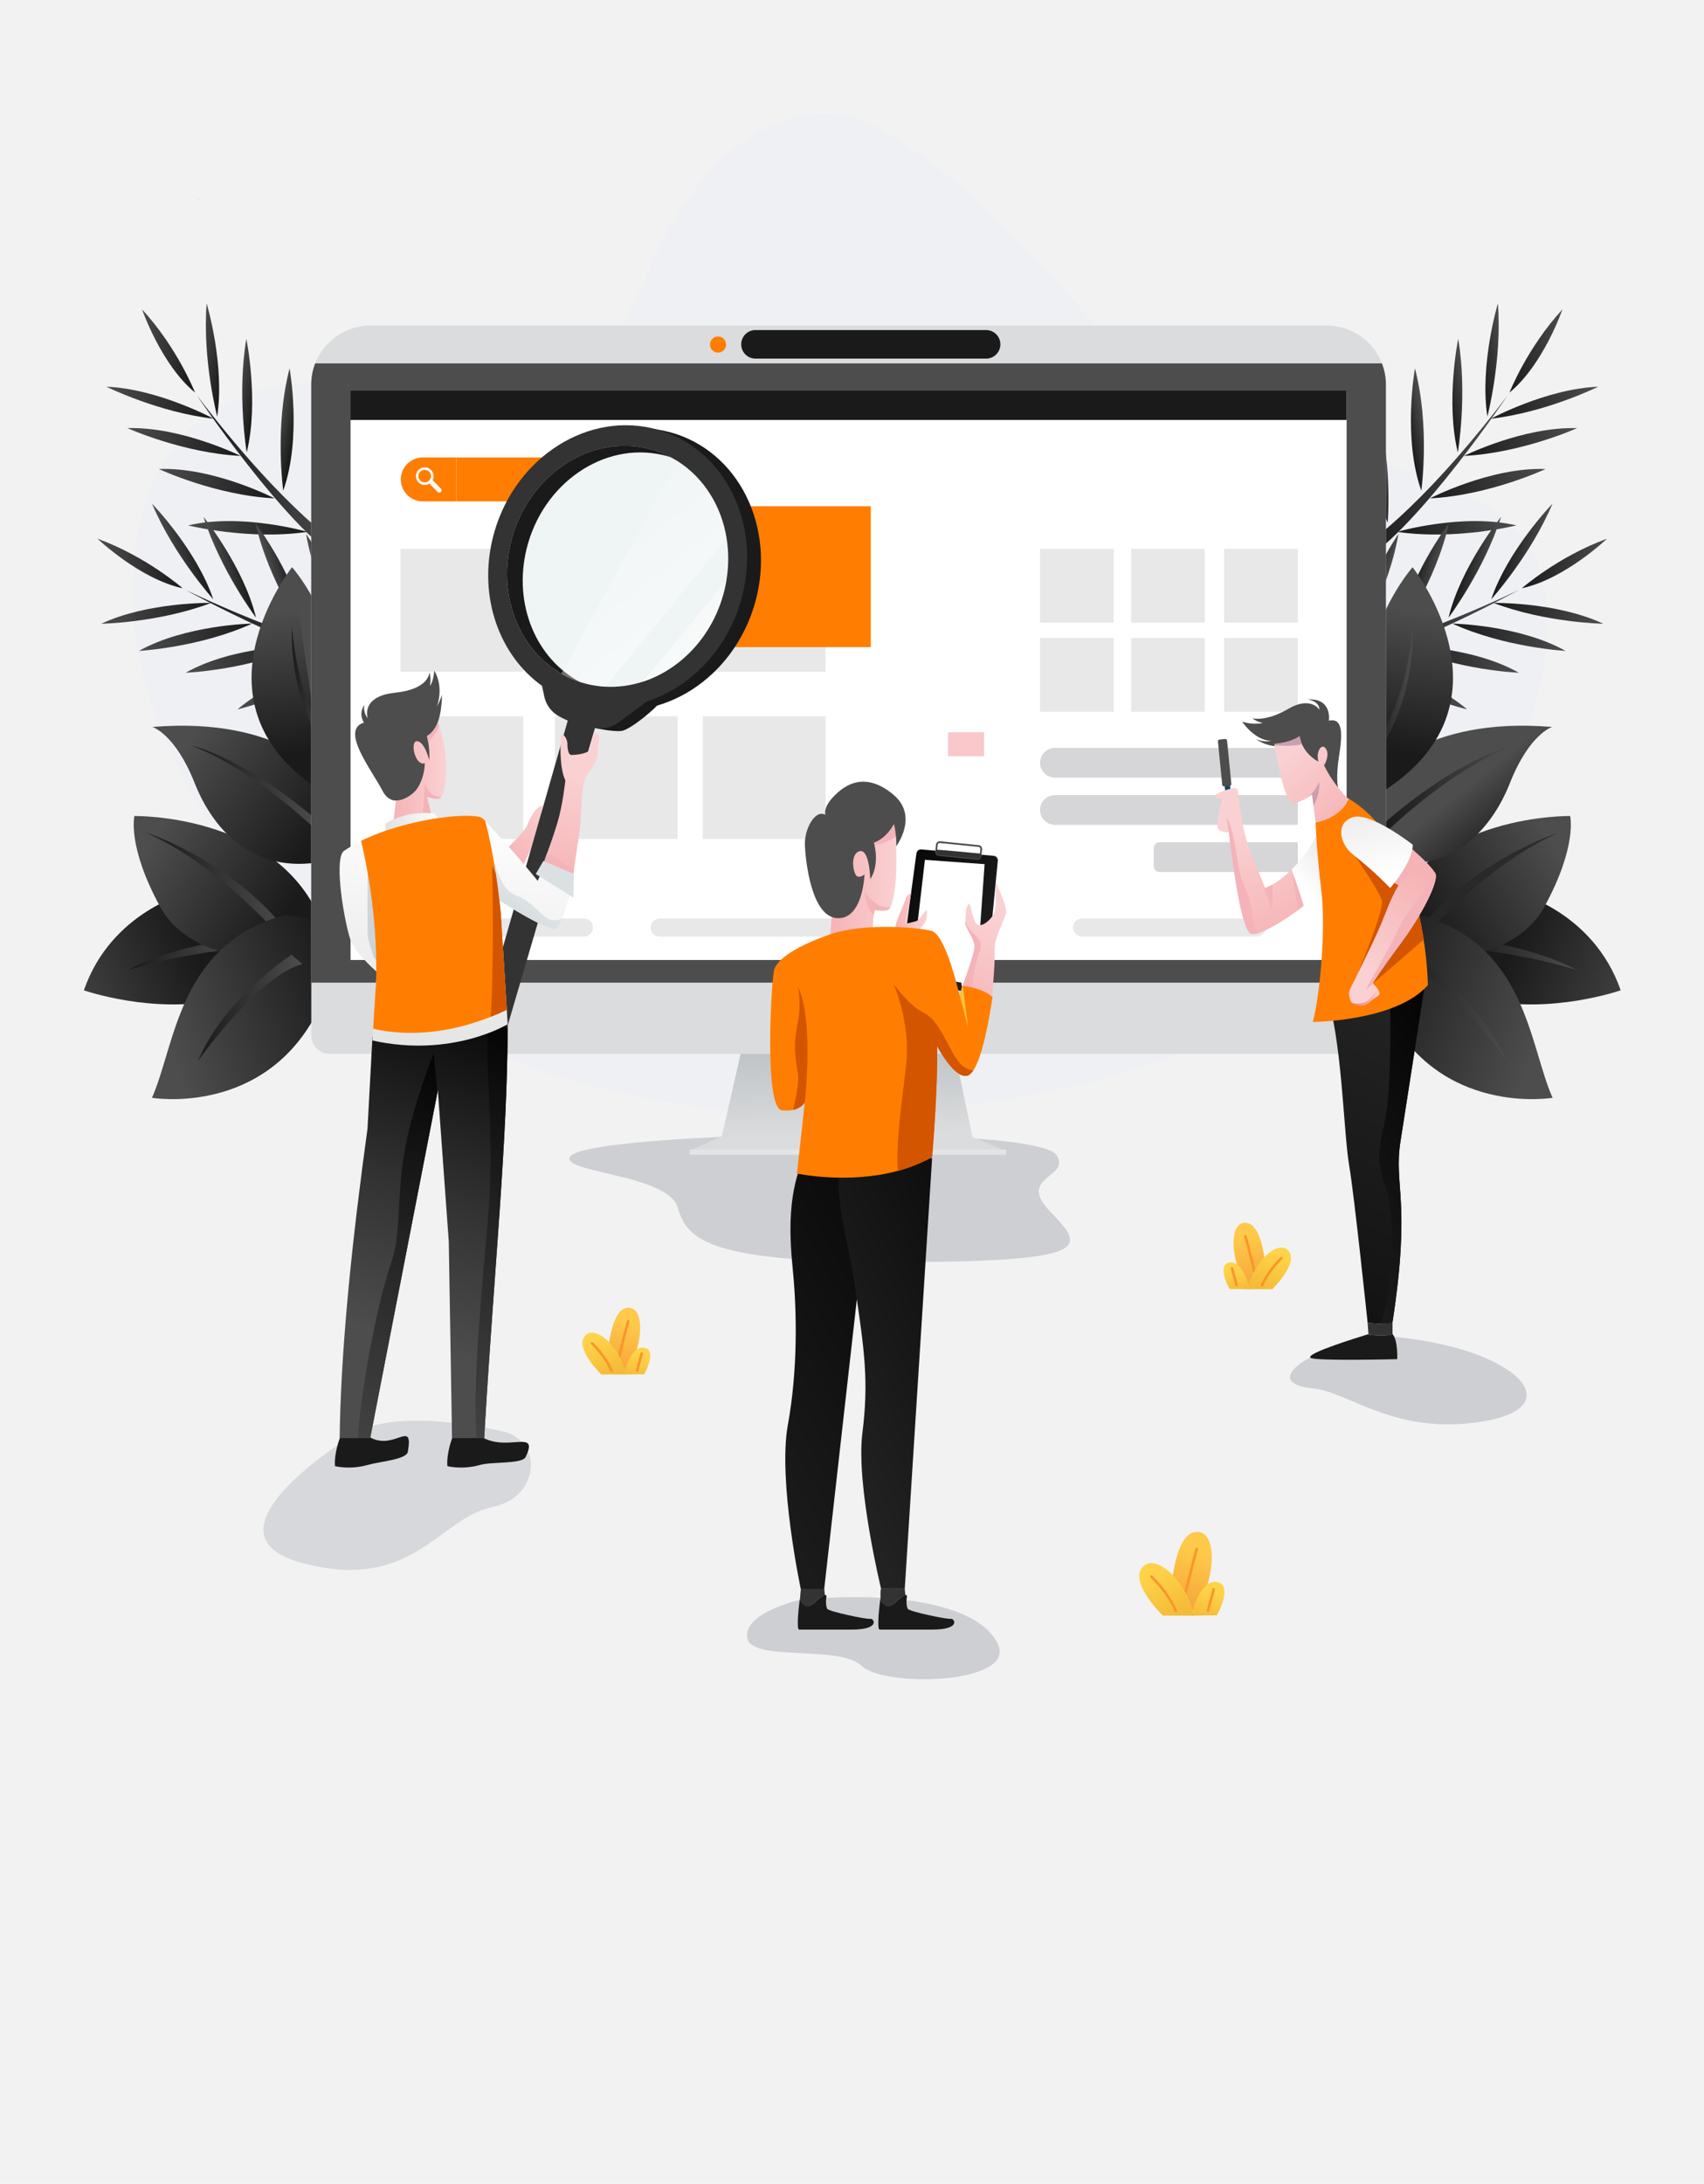 <?xml version="1.0" encoding="utf-8"?>
<!-- Generator: Adobe Illustrator 23.0.3, SVG Export Plug-In . SVG Version: 6.00 Build 0)  -->
<svg version="1.1" id="Layer_1" xmlns="http://www.w3.org/2000/svg" xmlns:xlink="http://www.w3.org/1999/xlink" x="0px" y="0px"
	 viewBox="0 0 370 474" style="enable-background:new 0 0 370 474;" xml:space="preserve">
<style type="text/css">
	.st0{fill:#F2F2F2;}
	.st1{clip-path:url(#SVGID_2_);}
	.st2{fill:url(#SVGID_3_);}
	.st3{fill:#CDCFD3;}
	.st4{opacity:0.75;fill:#CDCFD3;}
	.st5{opacity:0.75;fill:#EDEFF4;}
	.st6{fill:url(#SVGID_4_);}
	.st7{fill:url(#SVGID_5_);}
	.st8{fill:url(#SVGID_6_);}
	.st9{fill:url(#SVGID_7_);}
	.st10{fill:url(#SVGID_8_);}
	.st11{fill:url(#SVGID_9_);}
	.st12{fill:url(#SVGID_10_);}
	.st13{fill:url(#SVGID_11_);}
	.st14{fill:url(#SVGID_12_);}
	.st15{fill:url(#SVGID_13_);}
	.st16{fill:url(#SVGID_14_);}
	.st17{fill:url(#SVGID_15_);}
	.st18{fill:url(#SVGID_16_);}
	.st19{fill:url(#SVGID_17_);}
	.st20{fill:url(#SVGID_18_);}
	.st21{fill:url(#SVGID_19_);}
	.st22{fill:url(#SVGID_20_);}
	.st23{fill:url(#SVGID_21_);}
	.st24{fill:url(#SVGID_22_);}
	.st25{fill:url(#SVGID_23_);}
	.st26{fill:url(#SVGID_24_);}
	.st27{fill:url(#SVGID_25_);}
	.st28{fill:url(#SVGID_26_);}
	.st29{fill:url(#SVGID_27_);}
	.st30{fill:url(#SVGID_28_);}
	.st31{fill:url(#SVGID_29_);}
	.st32{fill:url(#SVGID_30_);}
	.st33{fill:url(#SVGID_31_);}
	.st34{fill:url(#SVGID_32_);}
	.st35{fill:url(#SVGID_33_);}
	.st36{fill:url(#SVGID_34_);}
	.st37{fill:url(#SVGID_35_);}
	.st38{fill:url(#SVGID_36_);}
	.st39{fill:url(#SVGID_37_);}
	.st40{fill:url(#SVGID_38_);}
	.st41{fill:url(#SVGID_39_);}
	.st42{fill:url(#SVGID_40_);}
	.st43{fill:url(#SVGID_41_);}
	.st44{fill:url(#SVGID_42_);}
	.st45{fill:url(#SVGID_43_);}
	.st46{fill:url(#SVGID_44_);}
	.st47{fill:url(#SVGID_45_);}
	.st48{fill:url(#SVGID_46_);}
	.st49{fill:url(#SVGID_47_);}
	.st50{fill:url(#SVGID_48_);}
	.st51{fill:url(#SVGID_49_);}
	.st52{fill:url(#SVGID_50_);}
	.st53{fill:url(#SVGID_51_);}
	.st54{fill:url(#SVGID_52_);}
	.st55{fill:url(#SVGID_53_);}
	.st56{fill:url(#SVGID_54_);}
	.st57{fill:url(#SVGID_55_);}
	.st58{fill:url(#SVGID_56_);}
	.st59{fill:url(#SVGID_57_);}
	.st60{fill:url(#SVGID_58_);}
	.st61{fill:url(#SVGID_59_);}
	.st62{fill:url(#SVGID_60_);}
	.st63{fill:url(#SVGID_61_);}
	.st64{fill:url(#SVGID_62_);}
	.st65{fill:url(#SVGID_63_);}
	.st66{fill:url(#SVGID_64_);}
	.st67{fill:#DBDCDD;}
	.st68{fill:#4D4D4D;}
	.st69{fill:url(#SVGID_65_);}
	.st70{fill:#FF7E02;}
	.st71{fill:url(#SVGID_66_);}
	.st72{fill:#E3E4E5;}
	.st73{fill:#1A1A1A;}
	.st74{fill:#FFFFFF;}
	.st75{fill:#E8E8E8;}
	.st76{fill:#D6D6D8;}
	.st77{fill:#FFFDFD;}
	.st78{fill:url(#SVGID_67_);}
	.st79{fill:url(#SVGID_68_);}
	.st80{fill:url(#SVGID_69_);}
	.st81{fill:url(#SVGID_70_);}
	.st82{fill:#F4B3B8;}
	.st83{fill:url(#SVGID_71_);}
	.st84{fill:url(#SVGID_72_);}
	.st85{fill:#333333;}
	.st86{fill:url(#SVGID_73_);}
	.st87{fill:url(#SVGID_74_);}
	.st88{fill:url(#SVGID_75_);}
	.st89{fill:url(#SVGID_76_);}
	.st90{fill:#EFF4F4;}
	.st91{fill:none;stroke:#FF2A6E;stroke-width:0.377;stroke-miterlimit:10;}
	.st92{fill:#DBE1E3;}
	.st93{fill:url(#SVGID_77_);}
	.st94{fill:url(#SVGID_78_);}
	.st95{fill:#D35500;}
	.st96{fill:url(#SVGID_79_);}
	.st97{fill:url(#SVGID_80_);}
	.st98{fill:url(#SVGID_81_);}
	.st99{fill:#1B4266;}
	.st100{fill:url(#SVGID_82_);}
	.st101{fill:url(#SVGID_83_);}
	.st102{fill:#CB9EAE;}
	.st103{fill:url(#SVGID_84_);}
	.st104{fill:url(#SVGID_85_);}
	.st105{fill:url(#SVGID_86_);}
	.st106{fill:url(#SVGID_87_);}
	.st107{fill:none;stroke:#4C4C4C;stroke-width:0.377;stroke-miterlimit:10;}
	.st108{fill:url(#SVGID_88_);}
	.st109{fill:url(#SVGID_89_);}
	.st110{fill:url(#SVGID_90_);}
	.st111{fill:url(#SVGID_91_);}
	.st112{fill:url(#SVGID_92_);}
	.st113{fill:url(#SVGID_93_);}
	.st114{fill:url(#SVGID_94_);}
	.st115{fill:url(#SVGID_95_);}
	.st116{fill:url(#SVGID_96_);}
	.st117{fill:none;stroke:#F9962B;stroke-width:0.566;stroke-linecap:round;stroke-miterlimit:10;}
	.st118{fill:url(#SVGID_97_);}
	.st119{fill:url(#SVGID_98_);}
	.st120{fill:url(#SVGID_99_);}
	.st121{fill:url(#SVGID_100_);}
	.st122{fill:url(#SVGID_101_);}
	.st123{fill:url(#SVGID_102_);}
	.st124{fill:url(#SVGID_103_);}
	.st125{fill:url(#SVGID_104_);}
	.st126{fill:#F9C8CA;}
</style>
<g>
	<rect class="st0" width="370" height="474"/>
	<g>
		<defs>
			<rect id="SVGID_1_" width="370" height="474"/>
		</defs>
		<clipPath id="SVGID_2_">
			<use xlink:href="#SVGID_1_"  style="overflow:visible;"/>
		</clipPath>
		<g class="st1">
			<linearGradient id="SVGID_3_" gradientUnits="userSpaceOnUse" x1="43.499" y1="43.261" x2="43.521" y2="43.519">
				<stop  offset="0" style="stop-color:#7763F7"/>
				<stop  offset="0.248" style="stop-color:#6F72F7"/>
				<stop  offset="0.337" style="stop-color:#6C79F7"/>
				<stop  offset="0.763" style="stop-color:#5B9EF8"/>
				<stop  offset="1" style="stop-color:#50B5F8"/>
			</linearGradient>
			<path class="st2" d="M44.34,43.41c0.01,0,0.02,0,0.02,0c-0.57-0.01-1.14-0.02-1.7-0.05C43.06,43.34,43.61,43.35,44.34,43.41z"/>
			<path class="st3" d="M162.25,246.54c0,0-36.3,1.09-38.48,4.54c-2.18,3.45,21.42,3.81,23.41,11.07c2,7.26,7.44,11.98,49.37,11.8
				c41.92-0.18,38.66-3.45,31.4-11.07c-7.26-7.62,4.72-7.26,1.45-12.16C226.13,245.81,177.13,245.81,162.25,246.54z"/>
			<path class="st3" d="M284.57,294.63c-4.72,2.36-7.26,5.99,0.54,6.72c7.8,0.73,17.97,10.53,37.39,7.08
				c19.42-3.45,5.42-16.94-23.51-18.54L284.57,294.63z"/>
			<path class="st3" d="M173.68,347.26c0,0-12.16,2.72-11.43,8.17c0.73,5.44,19.96,1.45,24.86,6.17c4.9,4.72,33.58,3.99,29.58-4.72
				C212.7,348.17,194.19,345.27,173.68,347.26z"/>
			<path class="st4" d="M109.35,310.72c4.15,0.91,6.78,5.1,5.69,9.21c-0.81,3.05-2.99,6.07-8.15,7.18
				c-11.8,2.54-17.24,18.51-41.2,12.16c-23.96-6.35,10.42-27.44,10.42-27.44S82.6,304.83,109.35,310.72z"/>
			<path class="st5" d="M192.19,28.57c-18.5-10.9-38.29,3.09-48.64,24.5c-10.34,21.42-14.5,39.85-56.52,31.63
				c-42.02-8.22-60.53,13.9-57.99,50.12c2.54,36.22,46.1,112.26,161.53,106.64c115.43-5.63,150.09-79.49,145.01-113.25
				c-5.08-33.76-68.79-25.41-93.83-53.36S205.44,36.37,192.19,28.57z"/>
			<linearGradient id="SVGID_4_" gradientUnits="userSpaceOnUse" x1="328.035" y1="206.22" x2="361.791" y2="219.559">
				<stop  offset="1.331947e-07" style="stop-color:#1A1A1A"/>
				<stop  offset="1" style="stop-color:#4D4D4D"/>
			</linearGradient>
			<path class="st6" d="M329.22,193.72c0,0,16.7,3.99,22.69,21.23c0,0-15.06,5.26-29.58,2C307.8,213.69,329.22,193.72,329.22,193.72
				z"/>
			<linearGradient id="SVGID_5_" gradientUnits="userSpaceOnUse" x1="317.786" y1="207.334" x2="342.469" y2="207.334">
				<stop  offset="1.331947e-07" style="stop-color:#1A1A1A"/>
				<stop  offset="1" style="stop-color:#4D4D4D"/>
			</linearGradient>
			<path class="st7" d="M321.05,204.07c0,0,12.89,1.81,21.42,6.53c0,0-11.07-3.63-24.68-4.72L321.05,204.07z"/>
			<g>
				<linearGradient id="SVGID_6_" gradientUnits="userSpaceOnUse" x1="309.481" y1="201.198" x2="337.969" y2="183.907">
					<stop  offset="1.331947e-07" style="stop-color:#1A1A1A"/>
					<stop  offset="1" style="stop-color:#4D4D4D"/>
				</linearGradient>
				<path class="st8" d="M306.44,208.33c0,0,21.6,1.81,28.86-11.43c7.26-13.25,5.63-19.78,5.63-19.78s-29.76-0.54-39.93,21.42
					L306.44,208.33z"/>
				<linearGradient id="SVGID_7_" gradientUnits="userSpaceOnUse" x1="272.167" y1="240.354" x2="442.909" y2="75.21">
					<stop  offset="1.331947e-07" style="stop-color:#1A1A1A"/>
					<stop  offset="1" style="stop-color:#4D4D4D"/>
				</linearGradient>
				<path class="st9" d="M307.57,205.29c0,0,13.75-16.93,30.81-24.55c0,0-19.6,6.17-31.94,23.23L307.57,205.29z"/>
			</g>
			<g>
				<linearGradient id="SVGID_8_" gradientUnits="userSpaceOnUse" x1="296.127" y1="211.355" x2="334.51" y2="224.421">
					<stop  offset="1.331947e-07" style="stop-color:#1A1A1A"/>
					<stop  offset="1" style="stop-color:#4D4D4D"/>
				</linearGradient>
				<path class="st10" d="M308.35,198.62c23.05,6.35,23.68,28.22,28.77,39.66c0,0-24.5,4.17-36.12-19.04
					C297.41,209.97,293.89,199.49,308.35,198.62z"/>
				<linearGradient id="SVGID_9_" gradientUnits="userSpaceOnUse" x1="304.446" y1="218.768" x2="327.133" y2="218.768">
					<stop  offset="1.331947e-07" style="stop-color:#1A1A1A"/>
					<stop  offset="1" style="stop-color:#4D4D4D"/>
				</linearGradient>
				<path class="st11" d="M306.81,207.24c0,0,14.52,9.26,20.33,23.05c0,0-13.07-18.51-22.69-21.05L306.81,207.24z"/>
			</g>
			<g>
				<linearGradient id="SVGID_10_" gradientUnits="userSpaceOnUse" x1="327.097" y1="184.054" x2="317.296" y2="171.713">
					<stop  offset="1.331947e-07" style="stop-color:#1A1A1A"/>
					<stop  offset="1" style="stop-color:#4D4D4D"/>
				</linearGradient>
				<path class="st12" d="M298.91,169.01c0,0,9.8-13.58,38.11-11.22c0,0-4.93,1.48-9.15,12.14c-4.22,10.66-13.38,20.58-29.51,16.72
					L298.91,169.01z"/>
				<linearGradient id="SVGID_11_" gradientUnits="userSpaceOnUse" x1="300.134" y1="170.893" x2="328.403" y2="170.893">
					<stop  offset="1.331947e-07" style="stop-color:#1A1A1A"/>
					<stop  offset="1" style="stop-color:#4D4D4D"/>
				</linearGradient>
				<path class="st13" d="M301.71,179.92c0,0,13.45-12.96,26.7-18.05c0,0-11.71,2.57-28.27,17.16L301.71,179.92z"/>
			</g>
			<g>
				
					<linearGradient id="SVGID_12_" gradientUnits="userSpaceOnUse" x1="318.808" y1="-120.025" x2="334.005" y2="-120.025" gradientTransform="matrix(0.975 -0.22 0.22 0.975 41.592 265.199)">
					<stop  offset="1.331947e-07" style="stop-color:#1A1A1A"/>
					<stop  offset="1" style="stop-color:#4D4D4D"/>
				</linearGradient>
				<path class="st14" d="M327.76,85.21c0,0,3.8-9.69,11.5-18.05C339.27,67.16,335.11,79.18,327.76,85.21z"/>
				
					<linearGradient id="SVGID_13_" gradientUnits="userSpaceOnUse" x1="312.977" y1="-120.204" x2="320.615" y2="-120.204" gradientTransform="matrix(0.975 -0.22 0.22 0.975 41.592 265.199)">
					<stop  offset="1.331947e-07" style="stop-color:#1A1A1A"/>
					<stop  offset="1" style="stop-color:#4D4D4D"/>
				</linearGradient>
				<path class="st15" d="M322.96,90.4c0,0,3.24-12.29,2.29-24.54C325.24,65.86,321.25,79.16,322.96,90.4z"/>
				
					<linearGradient id="SVGID_14_" gradientUnits="userSpaceOnUse" x1="313.626" y1="-108.809" x2="337.867" y2="-108.809" gradientTransform="matrix(0.975 -0.22 0.22 0.975 41.592 265.199)">
					<stop  offset="1.331947e-07" style="stop-color:#1A1A1A"/>
					<stop  offset="1" style="stop-color:#4D4D4D"/>
				</linearGradient>
				<path class="st16" d="M347.02,83.94c0,0-11.26,5.57-23.28,6.94C323.73,90.88,335.83,84.37,347.02,83.94z"/>
				
					<linearGradient id="SVGID_15_" gradientUnits="userSpaceOnUse" x1="306.125" y1="-101.66" x2="331.427" y2="-101.66" gradientTransform="matrix(0.975 -0.22 0.22 0.975 41.592 265.199)">
					<stop  offset="1.331947e-07" style="stop-color:#1A1A1A"/>
					<stop  offset="1" style="stop-color:#4D4D4D"/>
				</linearGradient>
				<path class="st17" d="M342.45,92.93c0,0-12,5.4-24.58,6.03C317.87,98.96,330.8,92.56,342.45,92.93z"/>
				
					<linearGradient id="SVGID_16_" gradientUnits="userSpaceOnUse" x1="296.888" y1="-94.42" x2="322.809" y2="-94.42" gradientTransform="matrix(0.975 -0.22 0.22 0.975 41.592 265.199)">
					<stop  offset="1.331947e-07" style="stop-color:#1A1A1A"/>
					<stop  offset="1" style="stop-color:#4D4D4D"/>
				</linearGradient>
				<path class="st18" d="M335.61,101.8c0,0-12.27,5.75-25.13,6.37C310.48,108.18,323.69,101.35,335.61,101.8z"/>
				
					<linearGradient id="SVGID_17_" gradientUnits="userSpaceOnUse" x1="288.333" y1="-86.238" x2="313.908" y2="-86.238" gradientTransform="matrix(0.975 -0.22 0.22 0.975 41.592 265.199)">
					<stop  offset="1.331947e-07" style="stop-color:#1A1A1A"/>
					<stop  offset="1" style="stop-color:#4D4D4D"/>
				</linearGradient>
				<path class="st19" d="M329.26,114.04c0,0-13.14,3.28-25.9,1.4C303.35,115.44,317.62,111.3,329.26,114.04z"/>
				
					<linearGradient id="SVGID_18_" gradientUnits="userSpaceOnUse" x1="305" y1="-114.311" x2="310.523" y2="-114.311" gradientTransform="matrix(0.975 -0.22 0.22 0.975 41.592 265.199)">
					<stop  offset="1.331947e-07" style="stop-color:#1A1A1A"/>
					<stop  offset="1" style="stop-color:#4D4D4D"/>
				</linearGradient>
				<path class="st20" d="M316.55,98.2c0,0,2.13-12.54,0.08-24.66C316.63,73.54,313.84,87.16,316.55,98.2z"/>
				
					<linearGradient id="SVGID_19_" gradientUnits="userSpaceOnUse" x1="295.213" y1="-109.041" x2="299.976" y2="-109.041" gradientTransform="matrix(0.975 -0.22 0.22 0.975 41.592 265.199)">
					<stop  offset="1.331947e-07" style="stop-color:#1A1A1A"/>
					<stop  offset="1" style="stop-color:#4D4D4D"/>
				</linearGradient>
				<path class="st21" d="M308.62,106.5c0,0,1.94-13.78-1.38-26.55C307.24,79.95,304.53,94.99,308.62,106.5z"/>
				
					<linearGradient id="SVGID_20_" gradientUnits="userSpaceOnUse" x1="286.282" y1="-103.966" x2="290.092" y2="-103.966" gradientTransform="matrix(0.975 -0.22 0.22 0.975 41.592 265.199)">
					<stop  offset="1.331947e-07" style="stop-color:#1A1A1A"/>
					<stop  offset="1" style="stop-color:#4D4D4D"/>
				</linearGradient>
				<path class="st22" d="M301.31,113.46c0,0,1.22-13.87-2.77-26.44C298.54,87.02,296.62,102.19,301.31,113.46z"/>
				<linearGradient id="SVGID_21_" gradientUnits="userSpaceOnUse" x1="295.337" y1="103.865" x2="327.34" y2="103.865">
					<stop  offset="1.331947e-07" style="stop-color:#1A1A1A"/>
					<stop  offset="1" style="stop-color:#4D4D4D"/>
				</linearGradient>
				<path class="st23" d="M295.34,119.14c0,0,12.36-7.5,32-33.28c0,0-18.94,28.14-31.39,35.99L295.34,119.14z"/>
			</g>
			<g>
				
					<linearGradient id="SVGID_22_" gradientUnits="userSpaceOnUse" x1="252.756" y1="327.056" x2="267.953" y2="327.056" gradientTransform="matrix(0.968 0.252 -0.252 0.968 170.181 -259.803)">
					<stop  offset="1.331947e-07" style="stop-color:#1A1A1A"/>
					<stop  offset="1" style="stop-color:#4D4D4D"/>
				</linearGradient>
				<path class="st24" d="M330.45,127.68c0,0,7.82-6.86,18.5-10.76C348.96,116.92,339.75,125.7,330.45,127.68z"/>
				
					<linearGradient id="SVGID_23_" gradientUnits="userSpaceOnUse" x1="246.924" y1="326.877" x2="254.563" y2="326.877" gradientTransform="matrix(0.968 0.252 -0.252 0.968 170.181 -259.803)">
					<stop  offset="1.331947e-07" style="stop-color:#1A1A1A"/>
					<stop  offset="1" style="stop-color:#4D4D4D"/>
				</linearGradient>
				<path class="st25" d="M323.8,130.08c0,0,8.52-9.43,13.3-20.75C337.1,109.33,327.44,119.31,323.8,130.08z"/>
				
					<linearGradient id="SVGID_24_" gradientUnits="userSpaceOnUse" x1="247.574" y1="338.273" x2="271.815" y2="338.273" gradientTransform="matrix(0.968 0.252 -0.252 0.968 170.181 -259.803)">
					<stop  offset="1.331947e-07" style="stop-color:#1A1A1A"/>
					<stop  offset="1" style="stop-color:#4D4D4D"/>
				</linearGradient>
				<path class="st26" d="M348.14,135.39c0,0-12.56-0.22-23.87-4.53C324.27,130.86,338.01,130.63,348.14,135.39z"/>
				
					<linearGradient id="SVGID_25_" gradientUnits="userSpaceOnUse" x1="240.073" y1="345.422" x2="265.376" y2="345.422" gradientTransform="matrix(0.968 0.252 -0.252 0.968 170.181 -259.803)">
					<stop  offset="1.331947e-07" style="stop-color:#1A1A1A"/>
					<stop  offset="1" style="stop-color:#4D4D4D"/>
				</linearGradient>
				<path class="st27" d="M339.95,141.28c0,0-13.15-0.71-24.6-5.93C315.35,135.35,329.78,135.6,339.95,141.28z"/>
				
					<linearGradient id="SVGID_26_" gradientUnits="userSpaceOnUse" x1="230.835" y1="352.662" x2="256.757" y2="352.662" gradientTransform="matrix(0.968 0.252 -0.252 0.968 170.181 -259.803)">
					<stop  offset="1.331947e-07" style="stop-color:#1A1A1A"/>
					<stop  offset="1" style="stop-color:#4D4D4D"/>
				</linearGradient>
				<path class="st28" d="M329.81,146.02c0,0-13.54-0.52-25.25-5.88C304.56,140.14,319.43,140.15,329.81,146.02z"/>
				
					<linearGradient id="SVGID_27_" gradientUnits="userSpaceOnUse" x1="222.281" y1="360.844" x2="247.857" y2="360.844" gradientTransform="matrix(0.968 0.252 -0.252 0.968 170.181 -259.803)">
					<stop  offset="1.331947e-07" style="stop-color:#1A1A1A"/>
					<stop  offset="1" style="stop-color:#4D4D4D"/>
				</linearGradient>
				<path class="st29" d="M318.55,153.97c0,0-13.17-3.12-23.66-10.64C294.89,143.33,309.46,146.2,318.55,153.97z"/>
				
					<linearGradient id="SVGID_28_" gradientUnits="userSpaceOnUse" x1="238.948" y1="332.771" x2="244.47" y2="332.771" gradientTransform="matrix(0.968 0.252 -0.252 0.968 170.181 -259.803)">
					<stop  offset="1.331947e-07" style="stop-color:#1A1A1A"/>
					<stop  offset="1" style="stop-color:#4D4D4D"/>
				</linearGradient>
				<path class="st30" d="M314.53,134.07c0,0,7.65-10.16,11.4-21.87C325.93,112.19,317.19,123.02,314.53,134.07z"/>
				
					<linearGradient id="SVGID_29_" gradientUnits="userSpaceOnUse" x1="229.16" y1="338.041" x2="233.923" y2="338.041" gradientTransform="matrix(0.968 0.252 -0.252 0.968 170.181 -259.803)">
					<stop  offset="1.331947e-07" style="stop-color:#1A1A1A"/>
					<stop  offset="1" style="stop-color:#4D4D4D"/>
				</linearGradient>
				<path class="st31" d="M303.67,137.8c0,0,8.05-11.35,10.96-24.22C314.64,113.59,305.32,125.7,303.67,137.8z"/>
				
					<linearGradient id="SVGID_30_" gradientUnits="userSpaceOnUse" x1="220.229" y1="343.117" x2="224.04" y2="343.117" gradientTransform="matrix(0.968 0.252 -0.252 0.968 170.181 -259.803)">
					<stop  offset="1.331947e-07" style="stop-color:#1A1A1A"/>
					<stop  offset="1" style="stop-color:#4D4D4D"/>
				</linearGradient>
				<path class="st32" d="M293.98,140.63c0,0,7.45-11.76,9.68-24.76C303.66,115.87,294.99,128.46,293.98,140.63z"/>
				<linearGradient id="SVGID_31_" gradientUnits="userSpaceOnUse" x1="285.367" y1="136.849" x2="329.776" y2="136.849">
					<stop  offset="1.331947e-07" style="stop-color:#1A1A1A"/>
					<stop  offset="1" style="stop-color:#4D4D4D"/>
				</linearGradient>
				<path class="st33" d="M286.07,142.94c0,0,14.42-0.99,43.71-14.87c0,0-29.75,16.3-44.41,17.57L286.07,142.94z"/>
			</g>
			<g>
				<linearGradient id="SVGID_32_" gradientUnits="userSpaceOnUse" x1="303.29" y1="163.265" x2="307.645" y2="132.504">
					<stop  offset="1.331947e-07" style="stop-color:#1A1A1A"/>
					<stop  offset="1" style="stop-color:#4D4D4D"/>
				</linearGradient>
				<path class="st34" d="M295.28,147.8c0,0,3.45-15.06,11.43-24.68c0,0,23.96,30.13-7.26,49.18L295.28,147.8z"/>
				<linearGradient id="SVGID_33_" gradientUnits="userSpaceOnUse" x1="298.366" y1="149.619" x2="306.741" y2="149.619">
					<stop  offset="1.331947e-07" style="stop-color:#1A1A1A"/>
					<stop  offset="1" style="stop-color:#4D4D4D"/>
				</linearGradient>
				<path class="st35" d="M299.27,163.23c0,0,7.99-10.71,7.44-27.22c0,0-0.91,16.33-8.35,25.41L299.27,163.23z"/>
			</g>
			
				<linearGradient id="SVGID_34_" gradientUnits="userSpaceOnUse" x1="-488.709" y1="206.22" x2="-454.953" y2="219.559" gradientTransform="matrix(-1 0 0 1 -446.626 0)">
				<stop  offset="1.331947e-07" style="stop-color:#1A1A1A"/>
				<stop  offset="1" style="stop-color:#4D4D4D"/>
			</linearGradient>
			<path class="st36" d="M40.9,193.72c0,0-16.7,3.99-22.69,21.23c0,0,15.06,5.26,29.58,2S40.9,193.72,40.9,193.72z"/>
			<linearGradient id="SVGID_35_" gradientUnits="userSpaceOnUse" x1="27.65" y1="207.334" x2="52.333" y2="207.334">
				<stop  offset="1.331947e-07" style="stop-color:#1A1A1A"/>
				<stop  offset="1" style="stop-color:#4D4D4D"/>
			</linearGradient>
			<path class="st37" d="M49.07,204.07c0,0-12.89,1.81-21.42,6.53c0,0,11.07-3.63,24.68-4.72L49.07,204.07z"/>
			<g>
				
					<linearGradient id="SVGID_36_" gradientUnits="userSpaceOnUse" x1="-507.263" y1="201.198" x2="-478.775" y2="183.907" gradientTransform="matrix(-1 0 0 1 -446.626 0)">
					<stop  offset="1.331947e-07" style="stop-color:#1A1A1A"/>
					<stop  offset="1" style="stop-color:#4D4D4D"/>
				</linearGradient>
				<path class="st38" d="M63.68,208.33c0,0-21.6,1.81-28.86-11.43c-7.26-13.25-5.63-19.78-5.63-19.78s29.76-0.54,39.93,21.42
					L63.68,208.33z"/>
				<linearGradient id="SVGID_37_" gradientUnits="userSpaceOnUse" x1="31.733" y1="193.02" x2="63.676" y2="193.02">
					<stop  offset="1.331947e-07" style="stop-color:#1A1A1A"/>
					<stop  offset="1" style="stop-color:#4D4D4D"/>
				</linearGradient>
				<path class="st39" d="M62.55,205.29c0,0-13.75-16.93-30.81-24.55c0,0,19.6,6.17,31.94,23.23L62.55,205.29z"/>
			</g>
			<g>
				
					<linearGradient id="SVGID_38_" gradientUnits="userSpaceOnUse" x1="-520.618" y1="211.355" x2="-482.234" y2="224.421" gradientTransform="matrix(-1 0 0 1 -446.626 0)">
					<stop  offset="1.331947e-07" style="stop-color:#1A1A1A"/>
					<stop  offset="1" style="stop-color:#4D4D4D"/>
				</linearGradient>
				<path class="st40" d="M61.77,198.62c-23.05,6.35-23.68,28.22-28.77,39.66c0,0,24.5,4.17,36.12-19.04
					C72.71,209.97,76.23,199.49,61.77,198.62z"/>
				<linearGradient id="SVGID_39_" gradientUnits="userSpaceOnUse" x1="42.986" y1="218.768" x2="65.672" y2="218.768">
					<stop  offset="1.331947e-07" style="stop-color:#1A1A1A"/>
					<stop  offset="1" style="stop-color:#4D4D4D"/>
				</linearGradient>
				<path class="st41" d="M63.31,207.24c0,0-14.52,9.26-20.33,23.05c0,0,13.07-18.51,22.69-21.05L63.31,207.24z"/>
			</g>
			<g>
				
					<linearGradient id="SVGID_40_" gradientUnits="userSpaceOnUse" x1="-515.494" y1="180.789" x2="-487.247" y2="161.016" gradientTransform="matrix(-1 0 0 1 -446.626 0)">
					<stop  offset="1.331947e-07" style="stop-color:#1A1A1A"/>
					<stop  offset="1" style="stop-color:#4D4D4D"/>
				</linearGradient>
				<path class="st42" d="M71.21,169.01c0,0-9.8-13.58-38.11-11.22c0,0,4.93,1.48,9.15,12.14c4.22,10.66,13.38,20.58,29.51,16.72
					L71.21,169.01z"/>
				<linearGradient id="SVGID_41_" gradientUnits="userSpaceOnUse" x1="41.715" y1="170.893" x2="69.984" y2="170.893">
					<stop  offset="1.331947e-07" style="stop-color:#1A1A1A"/>
					<stop  offset="1" style="stop-color:#4D4D4D"/>
				</linearGradient>
				<path class="st43" d="M68.41,179.92c0,0-13.45-12.96-26.7-18.05c0,0,11.71,2.57,28.27,17.16L68.41,179.92z"/>
			</g>
			<g>
				
					<linearGradient id="SVGID_42_" gradientUnits="userSpaceOnUse" x1="-477.859" y1="-300.039" x2="-462.662" y2="-300.039" gradientTransform="matrix(-0.975 -0.22 -0.22 0.975 -488.217 265.199)">
					<stop  offset="1.331947e-07" style="stop-color:#1A1A1A"/>
					<stop  offset="1" style="stop-color:#4D4D4D"/>
				</linearGradient>
				<path class="st44" d="M42.35,85.21c0,0-3.8-9.69-11.5-18.05C30.85,67.16,35.01,79.18,42.35,85.21z"/>
				
					<linearGradient id="SVGID_43_" gradientUnits="userSpaceOnUse" x1="-483.691" y1="-300.218" x2="-476.052" y2="-300.218" gradientTransform="matrix(-0.975 -0.22 -0.22 0.975 -488.217 265.199)">
					<stop  offset="1.331947e-07" style="stop-color:#1A1A1A"/>
					<stop  offset="1" style="stop-color:#4D4D4D"/>
				</linearGradient>
				<path class="st45" d="M47.16,90.4c0,0-3.24-12.29-2.29-24.54C44.87,65.86,48.87,79.16,47.16,90.4z"/>
				
					<linearGradient id="SVGID_44_" gradientUnits="userSpaceOnUse" x1="-483.041" y1="-288.822" x2="-458.8" y2="-288.822" gradientTransform="matrix(-0.975 -0.22 -0.22 0.975 -488.217 265.199)">
					<stop  offset="1.331947e-07" style="stop-color:#1A1A1A"/>
					<stop  offset="1" style="stop-color:#4D4D4D"/>
				</linearGradient>
				<path class="st46" d="M23.1,83.94c0,0,11.26,5.57,23.28,6.94C46.39,90.88,34.29,84.37,23.1,83.94z"/>
				
					<linearGradient id="SVGID_45_" gradientUnits="userSpaceOnUse" x1="-490.542" y1="-281.674" x2="-465.24" y2="-281.674" gradientTransform="matrix(-0.975 -0.22 -0.22 0.975 -488.217 265.199)">
					<stop  offset="1.331947e-07" style="stop-color:#1A1A1A"/>
					<stop  offset="1" style="stop-color:#4D4D4D"/>
				</linearGradient>
				<path class="st47" d="M27.67,92.93c0,0,12,5.4,24.58,6.03C52.25,98.96,39.32,92.56,27.67,92.93z"/>
				
					<linearGradient id="SVGID_46_" gradientUnits="userSpaceOnUse" x1="-499.779" y1="-274.434" x2="-473.858" y2="-274.434" gradientTransform="matrix(-0.975 -0.22 -0.22 0.975 -488.217 265.199)">
					<stop  offset="1.331947e-07" style="stop-color:#1A1A1A"/>
					<stop  offset="1" style="stop-color:#4D4D4D"/>
				</linearGradient>
				<path class="st48" d="M34.5,101.8c0,0,12.27,5.75,25.13,6.37C59.64,108.18,46.43,101.35,34.5,101.8z"/>
				
					<linearGradient id="SVGID_47_" gradientUnits="userSpaceOnUse" x1="-508.334" y1="-266.252" x2="-482.759" y2="-266.252" gradientTransform="matrix(-0.975 -0.22 -0.22 0.975 -488.217 265.199)">
					<stop  offset="1.331947e-07" style="stop-color:#1A1A1A"/>
					<stop  offset="1" style="stop-color:#4D4D4D"/>
				</linearGradient>
				<path class="st49" d="M40.86,114.04c0,0,13.14,3.28,25.9,1.4C66.77,115.44,52.5,111.3,40.86,114.04z"/>
				
					<linearGradient id="SVGID_48_" gradientUnits="userSpaceOnUse" x1="-491.667" y1="-294.325" x2="-486.145" y2="-294.325" gradientTransform="matrix(-0.975 -0.22 -0.22 0.975 -488.217 265.199)">
					<stop  offset="1.331947e-07" style="stop-color:#1A1A1A"/>
					<stop  offset="1" style="stop-color:#4D4D4D"/>
				</linearGradient>
				<path class="st50" d="M53.57,98.2c0,0-2.13-12.54-0.08-24.66C53.49,73.54,56.28,87.16,53.57,98.2z"/>
				
					<linearGradient id="SVGID_49_" gradientUnits="userSpaceOnUse" x1="-501.454" y1="-289.055" x2="-496.692" y2="-289.055" gradientTransform="matrix(-0.975 -0.22 -0.22 0.975 -488.217 265.199)">
					<stop  offset="1.331947e-07" style="stop-color:#1A1A1A"/>
					<stop  offset="1" style="stop-color:#4D4D4D"/>
				</linearGradient>
				<path class="st51" d="M61.5,106.5c0,0-1.94-13.78,1.38-26.55C62.88,79.95,65.59,94.99,61.5,106.5z"/>
				
					<linearGradient id="SVGID_50_" gradientUnits="userSpaceOnUse" x1="-510.386" y1="-283.98" x2="-506.575" y2="-283.98" gradientTransform="matrix(-0.975 -0.22 -0.22 0.975 -488.217 265.199)">
					<stop  offset="1.331947e-07" style="stop-color:#1A1A1A"/>
					<stop  offset="1" style="stop-color:#4D4D4D"/>
				</linearGradient>
				<path class="st52" d="M68.81,113.46c0,0-1.22-13.87,2.77-26.44C71.58,87.02,73.5,102.19,68.81,113.46z"/>
				<linearGradient id="SVGID_51_" gradientUnits="userSpaceOnUse" x1="42.779" y1="103.865" x2="74.782" y2="103.865">
					<stop  offset="1.331947e-07" style="stop-color:#1A1A1A"/>
					<stop  offset="1" style="stop-color:#4D4D4D"/>
				</linearGradient>
				<path class="st53" d="M74.78,119.14c0,0-12.36-7.5-32-33.28c0,0,18.94,28.14,31.39,35.99L74.78,119.14z"/>
			</g>
			<g>
				
					<linearGradient id="SVGID_52_" gradientUnits="userSpaceOnUse" x1="-537.649" y1="532.887" x2="-522.452" y2="532.887" gradientTransform="matrix(-0.968 0.252 0.252 0.968 -616.807 -259.803)">
					<stop  offset="1.331947e-07" style="stop-color:#1A1A1A"/>
					<stop  offset="1" style="stop-color:#4D4D4D"/>
				</linearGradient>
				<path class="st54" d="M39.66,127.68c0,0-7.82-6.86-18.5-10.76C21.16,116.92,30.37,125.7,39.66,127.68z"/>
				
					<linearGradient id="SVGID_53_" gradientUnits="userSpaceOnUse" x1="-543.481" y1="532.708" x2="-535.842" y2="532.708" gradientTransform="matrix(-0.968 0.252 0.252 0.968 -616.807 -259.803)">
					<stop  offset="1.331947e-07" style="stop-color:#1A1A1A"/>
					<stop  offset="1" style="stop-color:#4D4D4D"/>
				</linearGradient>
				<path class="st55" d="M46.31,130.08c0,0-8.52-9.43-13.3-20.75C33.02,109.33,42.68,119.31,46.31,130.08z"/>
				
					<linearGradient id="SVGID_54_" gradientUnits="userSpaceOnUse" x1="-542.832" y1="544.104" x2="-518.59" y2="544.104" gradientTransform="matrix(-0.968 0.252 0.252 0.968 -616.807 -259.803)">
					<stop  offset="1.331947e-07" style="stop-color:#1A1A1A"/>
					<stop  offset="1" style="stop-color:#4D4D4D"/>
				</linearGradient>
				<path class="st56" d="M21.98,135.39c0,0,12.56-0.22,23.87-4.53C45.85,130.86,32.11,130.63,21.98,135.39z"/>
				
					<linearGradient id="SVGID_55_" gradientUnits="userSpaceOnUse" x1="-550.332" y1="551.252" x2="-525.029" y2="551.252" gradientTransform="matrix(-0.968 0.252 0.252 0.968 -616.807 -259.803)">
					<stop  offset="1.331947e-07" style="stop-color:#1A1A1A"/>
					<stop  offset="1" style="stop-color:#4D4D4D"/>
				</linearGradient>
				<path class="st57" d="M30.16,141.28c0,0,13.15-0.71,24.6-5.93C54.77,135.35,40.34,135.6,30.16,141.28z"/>
				
					<linearGradient id="SVGID_56_" gradientUnits="userSpaceOnUse" x1="-559.57" y1="558.492" x2="-533.648" y2="558.492" gradientTransform="matrix(-0.968 0.252 0.252 0.968 -616.807 -259.803)">
					<stop  offset="1.331947e-07" style="stop-color:#1A1A1A"/>
					<stop  offset="1" style="stop-color:#4D4D4D"/>
				</linearGradient>
				<path class="st58" d="M40.31,146.02c0,0,13.54-0.52,25.25-5.88C65.56,140.14,50.69,140.15,40.31,146.02z"/>
				
					<linearGradient id="SVGID_57_" gradientUnits="userSpaceOnUse" x1="-568.125" y1="566.675" x2="-542.549" y2="566.675" gradientTransform="matrix(-0.968 0.252 0.252 0.968 -616.807 -259.803)">
					<stop  offset="1.331947e-07" style="stop-color:#1A1A1A"/>
					<stop  offset="1" style="stop-color:#4D4D4D"/>
				</linearGradient>
				<path class="st59" d="M51.57,153.97c0,0,13.17-3.12,23.66-10.64C75.23,143.33,60.65,146.2,51.57,153.97z"/>
				
					<linearGradient id="SVGID_58_" gradientUnits="userSpaceOnUse" x1="-551.457" y1="538.601" x2="-545.935" y2="538.601" gradientTransform="matrix(-0.968 0.252 0.252 0.968 -616.807 -259.803)">
					<stop  offset="1.331947e-07" style="stop-color:#1A1A1A"/>
					<stop  offset="1" style="stop-color:#4D4D4D"/>
				</linearGradient>
				<path class="st60" d="M55.59,134.07c0,0-7.65-10.16-11.4-21.87C44.19,112.19,52.93,123.02,55.59,134.07z"/>
				
					<linearGradient id="SVGID_59_" gradientUnits="userSpaceOnUse" x1="-561.245" y1="543.871" x2="-556.482" y2="543.871" gradientTransform="matrix(-0.968 0.252 0.252 0.968 -616.807 -259.803)">
					<stop  offset="1.331947e-07" style="stop-color:#1A1A1A"/>
					<stop  offset="1" style="stop-color:#4D4D4D"/>
				</linearGradient>
				<path class="st61" d="M66.44,137.8c0,0-8.05-11.35-10.96-24.22C55.48,113.59,64.8,125.7,66.44,137.8z"/>
				
					<linearGradient id="SVGID_60_" gradientUnits="userSpaceOnUse" x1="-570.176" y1="548.947" x2="-566.365" y2="548.947" gradientTransform="matrix(-0.968 0.252 0.252 0.968 -616.807 -259.803)">
					<stop  offset="1.331947e-07" style="stop-color:#1A1A1A"/>
					<stop  offset="1" style="stop-color:#4D4D4D"/>
				</linearGradient>
				<path class="st62" d="M76.14,140.63c0,0-7.45-11.76-9.68-24.76C66.45,115.87,75.13,128.46,76.14,140.63z"/>
				<linearGradient id="SVGID_61_" gradientUnits="userSpaceOnUse" x1="40.342" y1="136.849" x2="84.752" y2="136.849">
					<stop  offset="1.331947e-07" style="stop-color:#1A1A1A"/>
					<stop  offset="1" style="stop-color:#4D4D4D"/>
				</linearGradient>
				<path class="st63" d="M84.05,142.94c0,0-14.42-0.99-43.71-14.87c0,0,29.75,16.3,44.41,17.57L84.05,142.94z"/>
			</g>
			<g>
				
					<linearGradient id="SVGID_62_" gradientUnits="userSpaceOnUse" x1="-513.455" y1="163.265" x2="-509.099" y2="132.504" gradientTransform="matrix(-1 0 0 1 -446.626 0)">
					<stop  offset="1.331947e-07" style="stop-color:#1A1A1A"/>
					<stop  offset="1" style="stop-color:#4D4D4D"/>
				</linearGradient>
				<path class="st64" d="M74.84,147.8c0,0-3.45-15.06-11.43-24.68c0,0-23.96,30.13,7.26,49.18L74.84,147.8z"/>
				<linearGradient id="SVGID_63_" gradientUnits="userSpaceOnUse" x1="63.377" y1="149.619" x2="71.752" y2="149.619">
					<stop  offset="1.331947e-07" style="stop-color:#1A1A1A"/>
					<stop  offset="1" style="stop-color:#4D4D4D"/>
				</linearGradient>
				<path class="st65" d="M70.84,163.23c0,0-7.99-10.71-7.44-27.22c0,0,0.91,16.33,8.35,25.41L70.84,163.23z"/>
				
					<linearGradient id="SVGID_64_" gradientUnits="userSpaceOnUse" x1="-502.121" y1="155.496" x2="-512.515" y2="148.485" gradientTransform="matrix(-1 0 0 1 -446.626 0)">
					<stop  offset="1.331947e-07" style="stop-color:#1A1A1A"/>
					<stop  offset="1" style="stop-color:#4D4D4D"/>
				</linearGradient>
				<path class="st66" d="M70.66,172.31l4.17-24.5c0,0-3.45-15.06-11.43-24.68"/>
			</g>
			<g>
				<path class="st67" d="M300.93,83.49v142.14c0,1.72-1.4,3.12-3.12,3.12H71.63c-2.23,0-4.04-1.81-4.04-4.04V83.49
					c0-1.63,0.3-3.19,0.86-4.62c1.85-4.79,6.51-8.2,11.96-8.2h207.71c5.45,0,10.1,3.4,11.96,8.2
					C300.62,80.3,300.93,81.86,300.93,83.49z"/>
				<path class="st68" d="M300.93,83.49v129.8H67.58V83.49c0-1.63,0.3-3.19,0.86-4.62h231.62C300.62,80.3,300.93,81.86,300.93,83.49
					z"/>
				<linearGradient id="SVGID_65_" gradientUnits="userSpaceOnUse" x1="180.233" y1="220.416" x2="188.508" y2="220.416">
					<stop  offset="1.331947e-07" style="stop-color:#1A1A1A"/>
					<stop  offset="1" style="stop-color:#4D4D4D"/>
				</linearGradient>
				<path class="st69" d="M188.51,220.42c0,2.29-1.85,4.14-4.14,4.14c-2.29,0-4.14-1.85-4.14-4.14c0-2.29,1.85-4.14,4.14-4.14
					C186.66,216.28,188.51,218.13,188.51,220.42z"/>
				<circle class="st70" cx="155.91" cy="74.79" r="1.75"/>
				<linearGradient id="SVGID_66_" gradientUnits="userSpaceOnUse" x1="182.781" y1="210.673" x2="183.903" y2="246.584">
					<stop  offset="0" style="stop-color:#A6AEB2"/>
					<stop  offset="1" style="stop-color:#DBDCDD"/>
				</linearGradient>
				<polygon class="st71" points="218.27,249.75 149.73,249.8 156.75,246.58 160.82,228.74 207.39,228.74 211.16,246.8 				"/>
				<path class="st72" d="M218.25,250.65h-68.29c-0.12,0-0.22-0.1-0.22-0.22v-0.68c0-0.12,0.1-0.22,0.22-0.22h68.29
					c0.12,0,0.22,0.1,0.22,0.22v0.68C218.47,250.55,218.37,250.65,218.25,250.65z"/>
				<g>
					<path class="st73" d="M214.12,77.84h-50.08c-1.71,0-3.1-1.39-3.1-3.1s1.39-3.1,3.1-3.1h50.08c1.71,0,3.1,1.39,3.1,3.1
						S215.83,77.84,214.12,77.84z"/>
				</g>
				<rect x="76.12" y="84.7" class="st74" width="216.28" height="123.67"/>
				<path class="st70" d="M99.09,99.29v9.54H91.8c-2.63,0-4.77-2.13-4.77-4.77c0-1.32,0.53-2.51,1.4-3.37
					c0.86-0.86,2.06-1.4,3.37-1.4H99.09z"/>
				<rect x="76.09" y="84.7" class="st73" width="216.31" height="6.45"/>
				<path class="st70" d="M147.07,104.06c0,1.32-0.53,2.51-1.4,3.37c-0.86,0.86-2.06,1.4-3.37,1.4H99.09v-9.54h43.21
					C144.93,99.29,147.07,101.42,147.07,104.06z"/>
				<rect x="86.96" y="119.14" class="st75" width="26.65" height="26.65"/>
				<rect x="120.49" y="119.14" class="st75" width="26.65" height="26.65"/>
				<rect x="152.61" y="119.14" class="st75" width="26.65" height="26.65"/>
				<rect x="86.96" y="155.47" class="st75" width="26.65" height="26.65"/>
				<rect x="120.49" y="155.47" class="st75" width="26.65" height="26.65"/>
				<rect x="152.61" y="155.47" class="st75" width="26.65" height="26.65"/>
				<rect x="158.5" y="109.88" class="st70" width="30.58" height="30.58"/>
				<path class="st75" d="M126.8,203.3H88.92c-1.08,0-1.96-0.88-1.96-1.96l0,0c0-1.08,0.88-1.96,1.96-1.96h37.87
					c1.08,0,1.96,0.88,1.96,1.96l0,0C128.76,202.42,127.88,203.3,126.8,203.3z"/>
				<path class="st75" d="M181.09,203.3h-37.87c-1.08,0-1.96-0.88-1.96-1.96l0,0c0-1.08,0.88-1.96,1.96-1.96h37.87
					c1.08,0,1.96,0.88,1.96,1.96l0,0C183.05,202.42,182.17,203.3,181.09,203.3z"/>
				<path class="st75" d="M272.83,203.3h-37.87c-1.08,0-1.96-0.88-1.96-1.96l0,0c0-1.08,0.88-1.96,1.96-1.96h37.87
					c1.08,0,1.96,0.88,1.96,1.96l0,0C274.79,202.42,273.91,203.3,272.83,203.3z"/>
				<rect x="225.83" y="119.14" class="st75" width="15.99" height="15.99"/>
				<rect x="225.83" y="138.49" class="st75" width="15.99" height="15.99"/>
				<rect x="245.61" y="119.14" class="st75" width="15.99" height="15.99"/>
				<rect x="245.61" y="138.49" class="st75" width="15.99" height="15.99"/>
				<rect x="265.81" y="119.14" class="st75" width="15.99" height="15.99"/>
				<rect x="265.81" y="138.49" class="st75" width="15.99" height="15.99"/>
				<path class="st76" d="M229.06,168.79h52.74v-6.45h-52.74c-1.78,0-3.23,1.44-3.23,3.23l0,0
					C225.83,167.35,227.28,168.79,229.06,168.79z"/>
				<path class="st76" d="M229.06,179.03h52.74v-6.45h-52.74c-1.78,0-3.23,1.44-3.23,3.23l0,0
					C225.83,177.59,227.28,179.03,229.06,179.03z"/>
				<path class="st76" d="M251.8,189.27h30v-6.45h-30c-0.71,0-1.28,0.57-1.28,1.28v3.9C250.52,188.7,251.09,189.27,251.8,189.27z"/>
				<path class="st77" d="M93.59,102c-0.74-0.75-1.96-0.76-2.71-0.02c-0.75,0.74-0.76,1.96-0.02,2.71c0.64,0.65,1.63,0.75,2.38,0.28
					l1.78,1.8c0.2,0.2,0.51,0.2,0.71,0.01c0.2-0.2,0.2-0.51,0.01-0.71l-1.81-1.83C94.3,103.51,94.19,102.61,93.59,102z
					 M93.18,104.31c-0.54,0.53-1.4,0.52-1.93-0.01c-0.53-0.54-0.52-1.4,0.01-1.93s1.4-0.52,1.93,0.01
					C93.72,102.92,93.72,103.79,93.18,104.31z"/>
			</g>
			<g>
				<path class="st73" d="M73.81,312.09c0,0-1.3,3.3-1.07,6.14c0,0,3.26,0.85,7.17-0.28c2.48-0.72,8.35-1.13,8.65-2.84
					c1.3-7.62-3.32,0.57-9-3.64L73.81,312.09z"/>
				<path class="st73" d="M98.21,312.09c0,0-1.3,3.3-1.07,6.14c0,0,3.26,0.85,7.17-0.28c2.48-0.72,9.08-0.13,9.83-1.71
					c3.08-6.48-4.5-0.57-10.19-4.78L98.21,312.09z"/>
				<linearGradient id="SVGID_67_" gradientUnits="userSpaceOnUse" x1="112.027" y1="213.036" x2="85.521" y2="290.497">
					<stop  offset="0" style="stop-color:#000000"/>
					<stop  offset="0.635" style="stop-color:#343434"/>
					<stop  offset="1" style="stop-color:#4D4D4D"/>
				</linearGradient>
				<path class="st78" d="M110.23,222.3c0,24.82-2.96,53.79-4.91,86.78c-0.06,1.02-0.12,2.04-0.18,3.07h-6.99l-0.05-3.07
					l-0.65-39.52l-1.71-23.63l-0.67-9.29l-0.11,0.58l-13.98,71.86l-0.6,3.07h-6.63c0.01-1.01,0.03-2.04,0.06-3.07
					c0.43-18.53,2.73-40.45,5.99-64.14l1.07-19.79c0,0,15.26-6.2,25.06-4.44C107.53,221,109.01,221.51,110.23,222.3z"/>
				<linearGradient id="SVGID_68_" gradientUnits="userSpaceOnUse" x1="94.669" y1="224.013" x2="76.449" y2="330.377">
					<stop  offset="0" style="stop-color:#000000"/>
					<stop  offset="0.635" style="stop-color:#343434"/>
					<stop  offset="1" style="stop-color:#4D4D4D"/>
				</linearGradient>
				<path class="st79" d="M94.96,237.21l-13.98,71.86l-0.6,3.07h-2.7c0.75-10.75,4.18-29.17,7.26-38.04
					c2.23-6.42,1.18-14.1,2.84-23.88c1.66-9.78,6.4-21.61,6.4-21.61L94.96,237.21z"/>
				<linearGradient id="SVGID_69_" gradientUnits="userSpaceOnUse" x1="113.976" y1="217.109" x2="94.596" y2="330.237">
					<stop  offset="0" style="stop-color:#000000"/>
					<stop  offset="0.635" style="stop-color:#343434"/>
					<stop  offset="1" style="stop-color:#4D4D4D"/>
				</linearGradient>
				<path class="st80" d="M110.23,222.3c0,24.82-2.96,53.79-4.91,86.78c-0.06,1.02-0.12,2.04-0.18,3.07h-1.64
					c-0.96-10.98,1.03-31,2.53-48.51c0.84-9.83,0.4-21.54,0-28.89c-0.23-4.2-0.19-10.01-0.11-14.05
					C107.53,221,109.01,221.51,110.23,222.3z"/>
				<path class="st68" d="M89.8,172.07c0,0-4.38,4.11-6.75-0.44c-2.37-4.55-9.24-13.19-4.03-14.79c0,0-1.3-1.82,0.12-3.87
					c0,0-0.47,1.36,0.71,2.96c0,0-1.66-4.78,5.92-5.57c7.58-0.8,7.46-4.44,7.46-4.44s0.47,1.25,0.12,2.96c0,0,0.71-0.68,0.95-3.3
					c0,0,2.13,3.07,0.59,7.73c0,0,0.71-1.25,1.07-2.5c0,0,0.12,5.84-2.25,8.26l0.59,8.8L89.8,172.07z"/>
				<linearGradient id="SVGID_70_" gradientUnits="userSpaceOnUse" x1="85.359" y1="167.819" x2="96.88" y2="167.819">
					<stop  offset="0" style="stop-color:#F6B3B5"/>
					<stop  offset="0.991" style="stop-color:#FAD1D3"/>
				</linearGradient>
				<path class="st81" d="M95.9,172.94c-0.03,0.05-0.07,0.1-0.11,0.15c-0.75,0.77-3.09-0.15-3.09-0.15l1.04,4.21l0.03,0.11
					l-1.4,0.27c-0.01,0-0.01,0-0.02,0l-0.61,0.12c0,0,0,0,0,0l-6.37,1.21l0.59-5c6.28-0.68,6.28-8.19,6.28-8.19
					c-2.13,0.68-3.32-4.89-1.66-4.78c1.66,0.11,2.61,4.09,2.61,4.09c0.14-1.38-0.04-2.91-0.22-3.96c-0.13-0.76-0.25-1.27-0.25-1.27
					c1.66-0.91,2.37-2.96,2.37-2.96c0.09,0.25,0.18,0.49,0.26,0.74C98.06,165.7,96.48,171.94,95.9,172.94z"/>
				<path class="st82" d="M92.7,172.94l1.04,4.21c-0.53,0.17-1.02,0.29-1.38,0.37c-0.01,0-0.01,0-0.02,0
					c-0.35,0.08-0.58,0.11-0.61,0.12c0,0,0,0,0,0l0.56-7.84c0.83,3.05,2.15,2.84,3.5,3.27C95.04,173.86,92.7,172.94,92.7,172.94z"/>
				<path class="st82" d="M95.33,157.53c-0.46,1.54-1.7,2.86-2.37,3.49c-0.13-0.76-0.25-1.27-0.25-1.27
					c1.66-0.91,2.37-2.96,2.37-2.96C95.16,157.04,95.25,157.28,95.33,157.53z"/>
				<linearGradient id="SVGID_71_" gradientUnits="userSpaceOnUse" x1="109.846" y1="187.863" x2="121.654" y2="174.434">
					<stop  offset="0" style="stop-color:#F6B3B5"/>
					<stop  offset="0.991" style="stop-color:#FAD1D3"/>
				</linearGradient>
				<path class="st83" d="M109.05,185.22c0,0,4.97-4.78,5.45-6.14c0.47-1.36,1.66-3.87,3.32-4.21l-0.47,2.78c0,0,1.3-0.5,1.54-0.73
					c0.24-0.23,0.36-1.93,0.59-1.93c0.24,0,0.83,2.62,0.24,3.3c-0.59,0.68-1.89,1.9-3.31,2.2l-0.99,3.45l-2.21,4.81L109.05,185.22z"
					/>
				<path class="st73" d="M129.18,158.02c0,0,3.84,0.84,5.73,0.64c1.89-0.2,7.57-4.92,8.56-6.45c0.99-1.53-10.41,0.5-10.41,0.5
					L129.18,158.02z"/>
				
					<ellipse transform="matrix(0.313 -0.95 0.95 0.313 -23.249 215.135)" class="st73" cx="137.12" cy="123.64" rx="30.91" ry="27.78"/>
				<linearGradient id="SVGID_72_" gradientUnits="userSpaceOnUse" x1="83.701" y1="179.471" x2="95.901" y2="179.471">
					<stop  offset="0" style="stop-color:#E1E1E1"/>
					<stop  offset="1" style="stop-color:#FFFFFF"/>
				</linearGradient>
				<path class="st84" d="M95.9,179.42l-1.54-2.84c0,0-5.57-0.91-10.66,2.16v3.75L95.9,179.42z"/>
				<path class="st85" d="M141.51,92.93c-14.98-3.4-30.43,7.27-34.51,23.83c-3.17,12.87,1.45,25.51,10.69,32.1l0.51,2.39
					c0.39,1.81,1.58,3.36,3.25,4.27c0.6,0.33,1.21,0.62,1.83,0.89l-15.54,54.28l2.25,12.74l19.2-65.42
					c0.23,0.02,0.46,0.05,0.69,0.06c1.62,0.12,3.23-0.36,4.51-1.32l6.06-4.5l0,0c9.74-3.13,17.97-11.75,20.78-23.18
					C165.32,112.52,156.49,96.33,141.51,92.93z"/>
				<linearGradient id="SVGID_73_" gradientUnits="userSpaceOnUse" x1="121.233" y1="192.279" x2="124.892" y2="167.739">
					<stop  offset="0" style="stop-color:#F6B3B5"/>
					<stop  offset="0.991" style="stop-color:#FAD1D3"/>
				</linearGradient>
				<path class="st86" d="M130.07,160.03c-0.27,2.28-0.31,4.26-0.45,4.57c-0.63,1.37-1.08,2.17-2.26,3.89
					c-0.32,0.47-0.57,1.27-0.76,2.28c-0.41,2.64-0.42,7.49-0.85,10.36c-0.34,2.26-0.77,5.15-1.12,7.57
					c-0.12,0.79-0.23,1.53-0.32,2.18c-0.23,1.57-0.39,2.62-0.39,2.62l-6.57-3.5c0.16-0.69,0.32-1.33,0.49-1.92
					c0.06-0.2,0.11-0.39,0.17-0.58c0.26-0.84,0.52-1.6,0.79-2.33c0.74-2,1.39-3.83,2.22-6.55c1.18-3.87,1.74-9.22,1.74-9.22
					c-1.27-2.72-1.05-7.42-1.03-8.29c0.02-1.09,0.05-2.01,0.47-1.71c0.95,0.68,1.01,2,1.01,2s-0.06,1.98,0.63,2.4
					c0.14,0.08,0.13,0.09,0.85,0.04c2.13-0.12,3.19-0.81,3.19-0.81l1.28-4.04C129.17,159.01,130.15,159.36,130.07,160.03z"/>
				<path class="st82" d="M124.63,188.69c-0.12,0.79-0.23,1.53-0.32,2.18l-6.48-2.8c0.06-0.2,0.11-0.39,0.17-0.58
					c0.26-0.84,0.52-1.6,0.79-2.33L124.63,188.69z"/>
				<linearGradient id="SVGID_74_" gradientUnits="userSpaceOnUse" x1="94.707" y1="234.007" x2="100.4" y2="175.477">
					<stop  offset="0" style="stop-color:#E1E1E1"/>
					<stop  offset="1" style="stop-color:#FFFFFF"/>
				</linearGradient>
				<path class="st87" d="M124.21,192.39c0,0-1.08,4.25-2.18,7c-0.42,1.05-0.84,1.88-1.2,2.16c-1.3,1.02-12.26-5.97-12.26-5.97
					l0.17,2.67c0,0,0,0,0,0l1.3,20.94l0.19,3.12c0,0-12.08,7.39-29.37,3.53l0.16-2.53l0.54-8.73l0.11-1.82v-0.01l0.11-1.72
					c0-0.01,0-0.02,0-0.03c0-0.03,0-0.05,0-0.08c0,0-0.03-0.03-0.08-0.07c-0.65-0.57-4.95-4.38-5.82-7.52
					c-1.68-6.05-3.2-17.29-1.18-18.65c1.14-0.77,2.39-1.49,3.71-2.13c10.33-5.09,24.95-6.41,26.49-4.8c0.15,0.16,0.3,0.32,0.45,0.47
					c6.53,6.86,11.39,12.95,11.39,12.95l1.18-2.5L124.21,192.39z"/>
				<linearGradient id="SVGID_75_" gradientUnits="userSpaceOnUse" x1="101.838" y1="209.535" x2="121.395" y2="183.874">
					<stop  offset="0" style="stop-color:#BCCACE"/>
					<stop  offset="1" style="stop-color:#BCCACE;stop-opacity:0"/>
				</linearGradient>
				<path class="st88" d="M122.03,199.38c-0.42,1.05-0.84,1.88-1.2,2.16c-1.3,1.02-12.32-6.03-12.32-6.03s-0.71-4.09-1.66-9.55
					c2.01,5.35,2.44,7.36,5.57,8.53C116.91,196.17,117.95,201.05,122.03,199.38z"/>
				<linearGradient id="SVGID_76_" gradientUnits="userSpaceOnUse" x1="88.425" y1="198.561" x2="61.93" y2="199.981">
					<stop  offset="0" style="stop-color:#BCCACE"/>
					<stop  offset="1" style="stop-color:#BCCACE;stop-opacity:0"/>
				</linearGradient>
				<path class="st89" d="M81.82,208.45c-0.12-0.1-0.35-0.29-0.64-0.55c-0.55-1.7-1.26-4-1.33-4.76c-0.12-1.25,0-13.65,0-13.65
					C81.87,196.88,81.79,205.29,81.82,208.45z"/>
				<path class="st70" d="M110.04,219.18c-1.18,0.56-2.34,1.07-3.48,1.52c-11.2,4.45-20.16,3.82-25.54,2.59l0.54-8.73
					c0.06-0.56,0.1-1.17,0.11-1.82v-0.01c0.02-0.64,0.03-1.27,0.03-1.91c0.08-11.9-1.91-22.45-3.29-28.31
					c10.33-5.09,24.95-6.41,26.49-4.8c0.15,0.16,0.3,0.32,0.45,0.47c0.96,3.6,1.71,7.51,2.29,11.37c0.45,2.97,0.81,5.92,1.09,8.68
					c0,0,0,0,0,0L110.04,219.18z"/>
				<path class="st90" d="M157.72,126.03c-0.12,0.72-0.27,1.44-0.45,2.16c-2.39,9.71-9.37,17.06-17.64,19.76
					c-2.64,0.86-5.4,1.25-8.2,1.1c-1.21-0.07-2.42-0.23-3.62-0.51c-2.13-0.48-4.12-1.27-5.94-2.32
					c-9.06-5.21-13.81-16.77-10.91-28.55c3.48-14.14,16.68-23.26,29.47-20.35c2.43,0.55,4.66,1.5,6.67,2.76
					c5.68,3.58,9.54,9.71,10.67,16.78C158.25,119.79,158.25,122.89,157.72,126.03z"/>
				<path class="st73" d="M145.68,99.25c-0.61-0.2-1.22-0.37-1.86-0.51c-12.79-2.91-25.98,6.21-29.47,20.35
					c-2.98,12.08,2.09,23.92,11.59,28.93c-11.65-3.76-18.3-16.92-14.99-30.36c3.49-14.14,16.68-23.26,29.47-20.35
					C142.3,97.74,144.06,98.39,145.68,99.25z"/>
				<polygon class="st92" points="116.33,189.71 117.99,186.87 124.62,189.71 124.51,194.83 				"/>
				<linearGradient id="SVGID_77_" gradientUnits="userSpaceOnUse" x1="173.761" y1="169.284" x2="125.592" y2="107.257">
					<stop  offset="0" style="stop-color:#FFFFFF"/>
					<stop  offset="1" style="stop-color:#FFFFFF;stop-opacity:0"/>
				</linearGradient>
				<path class="st93" d="M139.63,147.94l18.09-21.92c-0.12,0.72-0.27,1.44-0.45,2.16C154.88,137.9,147.91,145.24,139.63,147.94z"/>
				<linearGradient id="SVGID_78_" gradientUnits="userSpaceOnUse" x1="172.325" y1="170.784" x2="123.158" y2="107.473">
					<stop  offset="0" style="stop-color:#FFFFFF"/>
					<stop  offset="1" style="stop-color:#FFFFFF;stop-opacity:0"/>
				</linearGradient>
				<path class="st94" d="M157.78,116.85l-26.34,32.19c-1.21-0.07-2.42-0.23-3.62-0.51c-2.13-0.48-4.12-1.27-5.94-2.32l25.23-46.14
					C152.79,103.65,156.64,109.79,157.78,116.85z"/>
				<path class="st95" d="M106.56,220.7c0.79-12.97,0.3-32.68,0.3-32.68l0.79,1.54c0.45,2.97,0.81,5.92,1.09,8.68c0,0,0,0,0,0
					l1.3,20.94C108.86,219.74,107.7,220.25,106.56,220.7z"/>
			</g>
			<g>
				<path class="st68" d="M290.56,170.95c0,0-0.59-1.94,0.23-7.06c0.82-5.12,0.61-8.09-2.25-7.47c0,0,0.82-4.91-4.61-4.61
					c0,0,2.56,0.31,2.56,2.25c0,0-1.84-3.07-6.76-0.2c-4.91,2.87-7.78,2.05-7.78,2.05s0.82,0.72,2.25,1.02c0,0-2.15,0.51-4.5-0.31
					c0,0,2.66,4.09,6.35,4.2c0,0-1.54,0.41-3.38-0.41c0,0,2.76,2.1,6.29,1.46l7.83,6.32L290.56,170.95z"/>
				<linearGradient id="SVGID_79_" gradientUnits="userSpaceOnUse" x1="292.915" y1="178.662" x2="279.551" y2="162.974">
					<stop  offset="0" style="stop-color:#F6B3B5"/>
					<stop  offset="0.991" style="stop-color:#FAD1D3"/>
				</linearGradient>
				<path class="st96" d="M292.94,173.4c-0.75,1.5-2.7,4.22-7.29,5.14l-0.45-3.67l-0.3-2.44c0,0-0.37,0.3-0.94,0.66
					c-0.84,0.53-2.1,1.18-3.26,1.18c-1.79,0-3.66-10.78-3.95-12.55c-0.03-0.16-0.04-0.25-0.04-0.25c3.94-0.36,5.48-1.69,5.48-1.69
					c0.1,0.64,0.28,1.22,0.51,1.75c1.16,2.64,3.58,3.78,3.58,3.78c-0.61-2.15,0.72-4.2,1.64-2.76c0.92,1.43-0.41,3.58-0.41,3.58
					c1.84,3.89,4.91,6.96,4.91,6.96C292.6,173.2,292.78,173.3,292.94,173.4z"/>
				<path class="st73" d="M303.38,295.01c0,0-17.99,0.46-18.83-0.31c-1.06-0.97,10.64-4.5,12.42-5.07c2.86,0.45,4.6,0.18,5.42-0.05
					C303.59,291.02,303.38,295.01,303.38,295.01z"/>
				<linearGradient id="SVGID_80_" gradientUnits="userSpaceOnUse" x1="246.123" y1="346.789" x2="390.674" y2="70.883">
					<stop  offset="0" style="stop-color:#000000"/>
					<stop  offset="1" style="stop-color:#4D4D4D"/>
				</linearGradient>
				<path class="st97" d="M302.36,287.03v0.12c-0.88,0.13-1.83,0.17-2.7,0.16c-1.21-0.01-2.26-0.11-2.7-0.16l-0.02-0.23
					c0,0-2.87-27.43-3.99-33.98c-1.13-6.55-1.54-25.08-4.3-35.01l13.88-2.2l6.7-1.06c0,0-3.59,23.32-5.13,33.04
					C302.56,257.44,306.45,260.41,302.36,287.03z"/>
				<path class="st85" d="M302.4,289.59c-0.82,0.23-2.56,0.51-5.42,0.05c0.11-0.03,0.17-0.05,0.17-0.05l-0.19-2.43
					c0.76,0.08,3.31,0.31,5.41-0.01v2.34C302.36,289.48,302.37,289.52,302.4,289.59z"/>
				<linearGradient id="SVGID_81_" gradientUnits="userSpaceOnUse" x1="332.44" y1="228.174" x2="157.299" y2="364.028">
					<stop  offset="0" style="stop-color:#000000"/>
					<stop  offset="0.432" style="stop-color:#292929"/>
					<stop  offset="0.789" style="stop-color:#434343"/>
					<stop  offset="1" style="stop-color:#4D4D4D"/>
				</linearGradient>
				<path class="st98" d="M302.36,287.03v0.12c-0.88,0.13-1.83,0.17-2.7,0.16c3.4-7.78,2.98-24.6,1.58-28.54
					c-1.64-4.61-2.56-6.86-0.72-14.53c1.84-7.68,1.33-26.61,1.33-26.61c0.18-0.71,0.41-1.34,0.68-1.89l6.7-1.06
					c0,0-3.59,23.32-5.13,33.04C302.56,257.44,306.45,260.41,302.36,287.03z"/>
				
					<rect x="265.97" y="169" transform="matrix(0.995 -0.099 0.099 0.995 -15.608 27.123)" class="st99" width="1.17" height="4.9"/>
				<path class="st68" d="M267.02,170.58l-1.2,0.12c-0.22,0.02-0.41-0.14-0.43-0.35l-0.93-9.4c-0.02-0.22,0.14-0.41,0.35-0.43
					l1.2-0.12c0.22-0.02,0.41,0.14,0.43,0.35l0.93,9.4C267.39,170.36,267.23,170.56,267.02,170.58z"/>
				<linearGradient id="SVGID_82_" gradientUnits="userSpaceOnUse" x1="279.932" y1="203.925" x2="270.926" y2="178.94">
					<stop  offset="0" style="stop-color:#F6B3B5"/>
					<stop  offset="0.991" style="stop-color:#FAD1D3"/>
				</linearGradient>
				<path class="st100" d="M283.08,196.53c-0.2,0.21-0.62,0.56-1.19,0.99c-2.08,1.58-6.15,4.23-8.63,5
					c-0.81,0.25-1.45,0.3-1.81,0.05c-1.86-1.31-3.59-13.7-4.29-19.29c0-0.03-0.01-0.07-0.01-0.1c-0.06-0.47-0.11-0.89-0.15-1.25
					c0-0.01,0-0.01,0-0.02c-0.1-0.84-0.15-1.34-0.15-1.34s-0.01,0-0.02,0.01c-0.16,0.04-1.1,0.24-2.13-0.42
					c-1.13-0.72,0.72-6.76,0.72-6.76s-1.64,0-1.64-0.61c0-0.61,4.61-2.35,4.91-1.43c0.31,0.92,0.82,8.6,2.76,13.31
					c0.57,1.39,1.09,2.66,1.52,3.77c0,0,0,0.01,0,0.01c0,0,0,0.01,0,0.01c0,0.01,0.01,0.01,0.01,0.02c1.03,2.62,1.64,4.28,1.64,4.28
					c0.55-0.18,1.1-0.44,1.64-0.74c3.11-1.75,5.92-5.11,5.92-5.11l0.52,5.57L283.08,196.53z"/>
				<path class="st82" d="M276.16,197.57c-0.98-2.93-2.99-8.57-3.17-9.09c1.03,2.62,1.64,4.28,1.64,4.28
					c0.55-0.18,1.1-0.44,1.64-0.74C276.43,195.07,276.16,197.57,276.16,197.57z"/>
				<path class="st82" d="M273.25,202.53c-0.81,0.25-1.45,0.3-1.81,0.05c-1.86-1.31-3.59-13.7-4.29-19.29c0-0.03-0.01-0.07-0.01-0.1
					c-0.05-0.4-0.1-0.82-0.15-1.25c0-0.01,0-0.01,0-0.02c-0.06-0.45-0.12-0.9-0.18-1.33c-0.24-1.78-0.48-3.31-0.49-3.38
					c1.94,3.89,2.15,9.31,2.97,12.59c0.82,3.28,2.15,3.79,2.66,9.11C272.14,200.79,272.66,201.89,273.25,202.53z"/>
				<path class="st82" d="M283.08,196.53c-0.2,0.21-0.62,0.56-1.19,0.99l-1.43-8.76l2.25,3.71L283.08,196.53z"/>
				<linearGradient id="SVGID_83_" gradientUnits="userSpaceOnUse" x1="292.805" y1="182.661" x2="282.346" y2="191.957">
					<stop  offset="0" style="stop-color:#E1E1E1"/>
					<stop  offset="1" style="stop-color:#FFFFFF"/>
				</linearGradient>
				<path class="st101" d="M288.64,194.7c0,0-2.35,3.68-4.71,4.71c0,0-1.33-4.81-3.48-10.65c0,0,5.32-5.12,6.04-9.72L288.64,194.7z"
					/>
				<path class="st70" d="M310.04,213.84c-6.96,7.88-24.98,7.98-24.98,7.98c1.54-5.73,2.87-20.16,1.84-28.56
					c-1.02-8.39-1.23-14.53-1.23-14.53l-0.02-0.19c4.59-0.92,6.55-3.64,7.29-5.14c6.48,3.9,10.5,10.71,13,17.64
					c1.62,4.5,2.6,9.06,3.19,12.9C310.02,209.69,310.04,213.84,310.04,213.84z"/>
				<path class="st102" d="M285.2,174.87l-0.3-2.44c0,0-0.37,0.3-0.94,0.66c0.9-0.74,1.81-1.82,2.52-3.37
					C286.49,169.72,286.65,172.55,285.2,174.87z"/>
				<path class="st102" d="M282.71,161.54c-2.25,0.5-4.75,0.32-5.95,0.19c-0.03-0.16-0.04-0.25-0.04-0.25
					c3.94-0.36,5.48-1.69,5.48-1.69C282.3,160.44,282.48,161.02,282.71,161.54z"/>
				<path class="st95" d="M309.14,203.94l-11.03,9.54l-3.07-2.76c0,0,5.53-13.31,5.02-15.25c-0.51-1.94-5.78-9.58-5.78-9.58
					c4.22,0.1,8.31,2.44,11.67,5.16C307.57,195.54,308.55,200.1,309.14,203.94z"/>
				<linearGradient id="SVGID_84_" gradientUnits="userSpaceOnUse" x1="308.799" y1="189.793" x2="296.017" y2="211.001">
					<stop  offset="0" style="stop-color:#F6B3B5"/>
					<stop  offset="0.991" style="stop-color:#FAD1D3"/>
				</linearGradient>
				<path class="st103" d="M304.1,204.83c-4.5,6.04-6.04,8.6-6.04,8.6s0.03,0.03,0.09,0.08c0.2,0.19,0.67,0.65,1,1.16
					c0.37,0.57,0.57,1.18,0.03,1.52c-2.15,1.33-2.35,2.25-4.09,2.05c-0.92-0.11-1.39-0.32-1.67-0.71c0,0,0,0,0,0
					c-0.24-0.35-0.34-0.84-0.48-1.54c-0.2-1.02,0.82-2.35,2.15-5.22c1.33-2.87,3.79-7.47,5.63-12.28c0.93-2.43,1.68-4.02,2.19-5
					c0,0,0.01-0.01,0.02-0.03c0.01-0.01,0.01-0.02,0.02-0.03c0.04-0.09,0.09-0.17,0.13-0.24c0.01-0.03,0.03-0.05,0.04-0.07
					c0.13-0.24,0.24-0.44,0.33-0.58c0.02-0.03,0.03-0.05,0.05-0.07c0.01-0.02,0.02-0.03,0.03-0.04c0.01-0.01,0.01-0.02,0.02-0.03
					c0,0,0-0.01,0.01-0.01c0.01-0.01,0.02-0.02,0.02-0.04c0.02-0.02,0.03-0.05,0.04-0.06c0.05-0.08,0.08-0.11,0.08-0.11l-1.84-1.13
					c0,0,0,0,0,0l1.84-3.19l2.35-4.08c0,0,4.35,3.7,5.48,5.56c0.06,0.1,0.11,0.19,0.15,0.27
					C312.49,191.32,308.6,198.79,304.1,204.83z"/>
				<path class="st82" d="M306.45,189.48c-1.95,1.21-3.28,3.52-3.51,3.94c0.04-0.09,0.09-0.17,0.13-0.24
					c0.01-0.03,0.03-0.05,0.04-0.07c0.13-0.24,0.24-0.44,0.33-0.58c0.02-0.03,0.03-0.05,0.05-0.07c0.01-0.02,0.02-0.03,0.03-0.04
					c0.01-0.01,0.01-0.02,0.02-0.03c0,0,0-0.01,0.01-0.01c0.01-0.01,0.02-0.02,0.02-0.04c0.02-0.02,0.03-0.05,0.04-0.06
					c0.05-0.08,0.08-0.11,0.08-0.11l-1.84-1.13c0,0,0,0,0,0c0.02-0.1,0.84-3.24,1.84-3.19c0.17,0.01,0.34,0.11,0.51,0.32
					C305.43,189.68,306.45,189.48,306.45,189.48z"/>
				<linearGradient id="SVGID_85_" gradientUnits="userSpaceOnUse" x1="293.425" y1="216.473" x2="299.518" y2="216.473">
					<stop  offset="0" style="stop-color:#EF6F6F"/>
					<stop  offset="1" style="stop-color:#EF6F6F;stop-opacity:0"/>
				</linearGradient>
				<path class="st104" d="M299.19,216.19c-2.15,1.33-2.35,2.25-4.09,2.05c-0.92-0.11-1.39-0.32-1.67-0.71c0,0,0,0,0,0
					c0.69,0.62,3.1,0.43,4.12-0.93c0.42-0.56,1.01-1.25,1.61-1.93C299.53,215.24,299.73,215.86,299.19,216.19z"/>
				<path class="st82" d="M304.1,204.83c-4.5,6.04-6.04,8.6-6.04,8.6s0.03,0.03,0.09,0.08c-1.02,0.77-1.73,1.45-1.73,1.45
					c1.33-2.35,5.22-9.11,6.45-11.77c1.23-2.66,2.05-4.3,5.83-9.11c1.65-2.1,2.45-3.67,2.82-4.78c0.06,0.1,0.11,0.19,0.15,0.27
					C312.49,191.32,308.6,198.79,304.1,204.83z"/>
				<linearGradient id="SVGID_86_" gradientUnits="userSpaceOnUse" x1="295.279" y1="166.449" x2="300.798" y2="189.982">
					<stop  offset="0" style="stop-color:#E1E1E1"/>
					<stop  offset="1" style="stop-color:#FFFFFF"/>
				</linearGradient>
				<path class="st105" d="M306.76,183.34c0,0-9.31-7.27-13.1-5.94s-2.66,5.83,0,7.98c2.66,2.15,4.81,3.89,8.19,7.37
					C301.85,192.75,306.76,187.23,306.76,183.34z"/>
			</g>
			<g>
				<path class="st73" d="M202.39,353.71h-11.4c-0.49,0-0.27-3.52,0.16-6.56c1.46,1.99,2.56,1.49,3.44,0.47
					c0.41-0.48,1.22-1.03,1.86-1.4c0.24-0.14,0.53,0.07,0.48,0.34c-0.23,1.27,0,2.31,0.16,2.62c0.31,0.62,8.59,2.34,9.37,2.19
					C207.23,351.22,208.8,353.71,202.39,353.71z"/>
				<path class="st85" d="M196.6,346.29c-0.59,0.24-1.45,0.67-2.02,1.34c-0.88,1.02-1.98,1.84-3.44-0.16
					c0.12-0.84-0.05-1.98,0.16-2.65h5.15C196.46,344.81,196.51,345.47,196.6,346.29z"/>
				<path class="st73" d="M184.91,353.71h-11.4c-0.49,0-0.27-3.52,0.16-6.56c1.46,1.99,2.56,1.49,3.44,0.47
					c0.41-0.48,1.22-1.03,1.86-1.4c0.24-0.14,0.53,0.07,0.48,0.34c-0.23,1.27,0,2.31,0.16,2.62c0.31,0.62,8.59,2.34,9.37,2.19
					C189.75,351.22,191.31,353.71,184.91,353.71z"/>
				<path class="st85" d="M179.12,346.29c-0.59,0.24-1.45,0.67-2.02,1.34c-0.88,1.02-1.98,1.84-3.44-0.16
					c0.12-0.84,0.19-2.89,0.39-3.56l4.92,0.91C178.98,344.81,179.03,345.47,179.12,346.29z"/>
				<linearGradient id="SVGID_87_" gradientUnits="userSpaceOnUse" x1="186.712" y1="186.937" x2="255.689" y2="232.721">
					<stop  offset="0" style="stop-color:#000000"/>
					<stop  offset="1" style="stop-color:#4D4D4D"/>
				</linearGradient>
				<path class="st106" d="M216.66,186.84l-1.62,16.66l-4.84,15.93l-0.47-4.22l-14.52-2.03l3.78-27.96c0.07-0.52,0.54-0.9,1.06-0.85
					l15.72,1.39C216.31,185.81,216.72,186.3,216.66,186.84z"/>
				<polygon class="st74" points="213.79,187.57 212.7,203 209.1,216.98 208.75,213.28 197.94,211.5 200.83,186.63 				"/>
				<path class="st107" d="M213.06,184.32l-0.1,0.96l-0.06,0.57c-0.04,0.35-0.35,0.6-0.7,0.57l-8.37-0.84
					c-0.35-0.03-0.6-0.35-0.57-0.69l0.05-0.47l0.11-1.06c0.04-0.35,0.35-0.6,0.7-0.57l8.37,0.84
					C212.84,183.66,213.1,183.97,213.06,184.32z"/>
				<path class="st85" d="M212.97,185.28l-0.06,0.57c-0.04,0.35-0.35,0.6-0.7,0.57l-8.37-0.84c-0.35-0.03-0.6-0.35-0.57-0.69
					l0.05-0.47C203.43,184.37,212.97,185.28,212.97,185.28z"/>
				<linearGradient id="SVGID_88_" gradientUnits="userSpaceOnUse" x1="194.406" y1="198.524" x2="201.283" y2="198.524">
					<stop  offset="0" style="stop-color:#F6B3B5"/>
					<stop  offset="0.991" style="stop-color:#FAD1D3"/>
				</linearGradient>
				<path class="st108" d="M199.19,202.17c0,0,1.41-1.56,1.72-2.03c0.31-0.47,0.47-2.03,0.31-2.5c-0.16-0.47-1.33,1.73-1.91,2.11
					c-0.58,0.39-2.61,0.7-2.61,0.7l1.14-6.67c0,0-0.98,0.58-1.14,1.2c-0.16,0.62-1.56,3.75-2.03,5.15
					c-0.47,1.41-0.16,3.12-0.16,3.12L199.19,202.17z"/>
				<linearGradient id="SVGID_89_" gradientUnits="userSpaceOnUse" x1="180.22" y1="190.6" x2="195.265" y2="190.6">
					<stop  offset="0" style="stop-color:#F6B3B5"/>
					<stop  offset="0.991" style="stop-color:#FAD1D3"/>
				</linearGradient>
				<path class="st109" d="M194.52,181.54c0.06,1.22,0.32,7.06-0.1,10.41c-0.3,2.43-0.61,4.01-1.04,4.86
					c-0.23,0.46-0.5,0.71-0.83,0.77c-0.94,0.16-2.65,0-2.65,0s-0.09,0.41-0.17,1.02c-0.17,1.23-0.35,3.24,0.17,4.28
					c0.78,1.56-9.68,0.94-9.68,0.94s0.47-6.25,0.78-9.37c0.31-3.12,4.68-15.15,4.68-15.15l5.26-1.2l3.64-0.83
					c0,0,1.57,1.22-0.07,4.04C194.51,181.31,194.52,181.39,194.52,181.54z"/>
				<path class="st82" d="M193.39,196.8c-0.23,0.46-0.5,0.71-0.83,0.77c-0.94,0.16-2.65,0-2.65,0s-0.09,0.41-0.17,1.02
					c-1.8-1.61-2.01-5.08-2.01-5.08s1.09,1.87,3.12,2.97C191.81,197,192.74,196.95,193.39,196.8z"/>
				<path class="st82" d="M189.59,183.51c0,0,5.31-0.78,6.4-3.9s-4.53-2.81-4.53-2.81l-2.5,6.25L189.59,183.51z"/>
				<linearGradient id="SVGID_90_" gradientUnits="userSpaceOnUse" x1="207.17" y1="221.06" x2="216.156" y2="198.69">
					<stop  offset="0" style="stop-color:#F6B3B5"/>
					<stop  offset="0.991" style="stop-color:#FAD1D3"/>
				</linearGradient>
				<path class="st110" d="M218.48,198.03c-0.16,1.41-2.65,5.31-2.5,8.28c0.16,2.97-0.79,12.18-0.79,12.18l-3.34-2.29l-2.94-2.02
					c0,0,2.86-7.4,2.71-8.96c-0.16-1.56-2.13-4.05-2.03-5c0-0.05,0.01-0.1,0.01-0.14c0.13-1.51,0.01-3,0.61-3.76
					c0.62-0.78,0.62,2.34,1.72,4.06c0.68,1.06,2.5,0,3.59-1.56c1.09-1.56,0.62-4.37,0.62-4.37l0.16-2.81
					C216.29,191.63,218.63,196.63,218.48,198.03z"/>
				<path class="st82" d="M212.54,207.09c-0.78,1.87-2.02,7.44-0.7,9.11l-2.94-2.02c0,0,2.86-7.4,2.71-8.96
					c-0.16-1.56-2.13-4.05-2.03-5c0-0.05,0.01-0.1,0.01-0.14c0.28,0.72,0.78,1.64,1.71,2.48
					C213.17,204.28,213.32,205.22,212.54,207.09z"/>
				<linearGradient id="SVGID_91_" gradientUnits="userSpaceOnUse" x1="230.029" y1="266.689" x2="6.305" y2="392.346">
					<stop  offset="0" style="stop-color:#000000"/>
					<stop  offset="0.635" style="stop-color:#343434"/>
					<stop  offset="1" style="stop-color:#4D4D4D"/>
				</linearGradient>
				<path class="st111" d="M187.13,272.46l-8.16,72.4h-5.1c0,0-4.99-23.55-2.8-35.56c2.19-12.01,1.93-24.62,1.15-32.89
					c-0.68-7.25-1.83-18.42,3.79-28.1C181.63,238.64,187.13,272.46,187.13,272.46z"/>
				<linearGradient id="SVGID_92_" gradientUnits="userSpaceOnUse" x1="257.905" y1="266.791" x2="96.26" y2="335.918">
					<stop  offset="0" style="stop-color:#000000"/>
					<stop  offset="0.23" style="stop-color:#0C0C0C"/>
					<stop  offset="0.648" style="stop-color:#2D2D2D"/>
					<stop  offset="1" style="stop-color:#4D4D4D"/>
				</linearGradient>
				<path class="st112" d="M202.39,251.44l-5.93,93.38h-5.15c0,0-5.47-22.49-4.06-33.73c1.41-11.24,0.47-17.8-1.56-31.54
					c-2.03-13.74-4.84-17.96-2.97-31.23C183.56,242.39,202.39,251.44,202.39,251.44z"/>
				<path class="st70" d="M215.51,216.46c-0.65,4.18-2.07,12.75-4.17,15.88c-0.41,0.61-0.84,1.01-1.29,1.14
					c-2.81,0.78-6.56-6.4-6.56-6.4c0.16,9.84-1.09,24.05-1.09,24.05c-2.38,1.35-4.91,2.33-7.45,3.01
					c-10.91,2.95-21.91,0.58-21.91,0.58l1.46-13.17c0,0,0-0.01,0-0.04l0.25-2.25c0,0-0.61,1.23-2.57,1.65
					c-0.65,0.14-1.45,0.19-2.43,0.07c-3.9-0.47-2.26-28.65-1.64-30.53c0.62-1.87,3.44-4.53,11.71-7.5
					c8.28-2.97,20.9-1.44,22.56-0.86c2.06,0.72,4.02,6.64,5.11,10.58c0.29,1.05,0.52,1.96,0.68,2.59l0,0.01
					c0.14,0.59,0.22,0.94,0.22,0.94l0.01-0.05l0.53-2.22c0.04,0,0.08,0.01,0.12,0.02C213.97,214.61,215.51,216.46,215.51,216.46z"/>
				<linearGradient id="SVGID_93_" gradientUnits="userSpaceOnUse" x1="207.504" y1="213.972" x2="208.18" y2="213.972">
					<stop  offset="0" style="stop-color:#F4BA38"/>
					<stop  offset="1" style="stop-color:#FFD349"/>
				</linearGradient>
				<path class="st113" d="M207.5,212.68c0.29,1.05,0.52,1.96,0.68,2.59L207.5,212.68z"/>
				<linearGradient id="SVGID_94_" gradientUnits="userSpaceOnUse" x1="205.198" y1="197.223" x2="216.289" y2="253.061">
					<stop  offset="0" style="stop-color:#F4BA38"/>
					<stop  offset="1" style="stop-color:#FFD349"/>
				</linearGradient>
				<path class="st114" d="M210.2,223.02l-1.78-6.84l0.53-2.22c0.04,0,0.08,0.01,0.12,0.02L210.2,223.02z"/>
				<path class="st95" d="M211.34,232.34c-0.41,0.61-0.84,1.01-1.29,1.14c-2.81,0.78-6.56-6.4-6.56-6.4
					c0.16,9.84-1.09,24.05-1.09,24.05c-2.38,1.35-4.91,2.33-7.45,3.01c-0.52-6.59,1.19-17.06,1.83-23.31
					c0.92-9.08-2.71-17.11-2.81-17.33c0.11,0.15,3.17,4.4,5.93,5.93c2.81,1.56,3.44,2.34,6.87,8.9
					C208.36,231.36,210.02,232.26,211.34,232.34z"/>
				<linearGradient id="SVGID_95_" gradientUnits="userSpaceOnUse" x1="174.5" y1="241.527" x2="174.505" y2="241.527">
					<stop  offset="0" style="stop-color:#F4BA38"/>
					<stop  offset="1" style="stop-color:#FFD349"/>
				</linearGradient>
				<path class="st115" d="M174.5,241.55c0,0,0-0.01,0-0.04L174.5,241.55z"/>
				<path class="st95" d="M174.51,241.51l0.25-2.25c0,0-0.61,1.23-2.57,1.65c0.65-2.54,1.37-6.08,1.01-8.2
					c-0.62-3.59-0.94-6.09,0-10.62c0.92-4.43,0.04-7.97,0-8.12C176.99,221.87,174.63,240.51,174.51,241.51z"/>
				<path class="st68" d="M189.75,182.89c0,0,1.41,4.53-0.78,7.96c0,0-0.16-6.71-2.34-6.09c-2.19,0.62-1.35,5.11-0.47,5.47
					c0.78,0.31,1.56-0.47,1.56-0.47s-0.31,9.84-5.93,9.53c-5.62-0.31-6.86-12.37-7.02-15.8c-0.16-3.44,2.17-7.9,4.46-6.63
					c0,0-0.56-1.43,1.53-3.7c1.87-2.03,6.4-6.3,13.13-0.76c5.74,4.72,0.7,11.28,0.7,11.28s0.16-2.03-0.47-4.84
					C194.12,178.83,192.56,181.95,189.75,182.89z"/>
			</g>
			<g>
				<linearGradient id="SVGID_96_" gradientUnits="userSpaceOnUse" x1="256.172" y1="350.471" x2="260.021" y2="336.775">
					<stop  offset="0" style="stop-color:#F4A238"/>
					<stop  offset="1" style="stop-color:#FFC949"/>
				</linearGradient>
				<path class="st116" d="M254.15,347.39c0,0,0.39-13.8,5.14-14.82s5.43,8.6,0,18.11L254.15,347.39z"/>
				<path class="st117" d="M259.86,336.2c0,0-0.96,3.35-3.25,12.77"/>
				<linearGradient id="SVGID_97_" gradientUnits="userSpaceOnUse" x1="255.502" y1="350.931" x2="250.748" y2="341.084">
					<stop  offset="0" style="stop-color:#F4BA38"/>
					<stop  offset="1" style="stop-color:#FFD349"/>
				</linearGradient>
				<path class="st118" d="M252.5,350.68c0,0-7.24-7.02-4.53-10.41c2.72-3.4,9.51,2.49,11.32,10.41H252.5z"/>
				<path class="st117" d="M250.01,342.2c0,0,3.51,3.28,5.32,7.47"/>
				<linearGradient id="SVGID_98_" gradientUnits="userSpaceOnUse" x1="261.428" y1="351.577" x2="263.126" y2="345.238">
					<stop  offset="0" style="stop-color:#F4BA38"/>
					<stop  offset="1" style="stop-color:#FFD349"/>
				</linearGradient>
				<path class="st119" d="M258.64,350.68c0,0,1.85-7.98,5.58-7.3c3.74,0.68,0,7.24,0,7.24L258.64,350.68z"/>
				<line class="st117" x1="263.54" y1="344.97" x2="262.3" y2="349.61"/>
			</g>
			<g>
				<linearGradient id="SVGID_99_" gradientUnits="userSpaceOnUse" x1="133.466" y1="298.16" x2="136.53" y2="287.255">
					<stop  offset="0" style="stop-color:#F4A238"/>
					<stop  offset="1" style="stop-color:#FFC949"/>
				</linearGradient>
				<path class="st120" d="M131.86,295.71c0,0,0.31-10.99,4.1-11.8c3.79-0.81,4.33,6.85,0,14.42L131.86,295.71z"/>
				<path class="st117" d="M136.4,286.79c0,0-0.76,2.67-2.59,10.17"/>
				<linearGradient id="SVGID_100_" gradientUnits="userSpaceOnUse" x1="132.932" y1="298.527" x2="129.147" y2="290.686">
					<stop  offset="0" style="stop-color:#F4BA38"/>
					<stop  offset="1" style="stop-color:#FFD349"/>
				</linearGradient>
				<path class="st121" d="M130.55,298.33c0,0-5.77-5.59-3.61-8.29c2.16-2.7,7.57,1.98,9.01,8.29H130.55z"/>
				<path class="st117" d="M128.56,291.57c0,0,2.79,2.61,4.24,5.95"/>
				<linearGradient id="SVGID_101_" gradientUnits="userSpaceOnUse" x1="137.651" y1="299.041" x2="139.003" y2="293.994">
					<stop  offset="0" style="stop-color:#F4BA38"/>
					<stop  offset="1" style="stop-color:#FFD349"/>
				</linearGradient>
				<path class="st122" d="M135.43,298.33c0,0,1.47-6.35,4.45-5.81c2.97,0.54,0,5.77,0,5.77L135.43,298.33z"/>
				<line class="st117" x1="139.33" y1="293.78" x2="138.34" y2="297.47"/>
			</g>
			<g>
				
					<linearGradient id="SVGID_102_" gradientUnits="userSpaceOnUse" x1="1617.432" y1="279.649" x2="1620.481" y2="268.798" gradientTransform="matrix(-1 0 0 1 1890.782 0)">
					<stop  offset="0" style="stop-color:#F4A238"/>
					<stop  offset="1" style="stop-color:#FFC949"/>
				</linearGradient>
				<path class="st123" d="M274.95,277.21c0,0-0.31-10.93-4.08-11.74c-3.77-0.81-4.3,6.82,0,14.35L274.95,277.21z"/>
				<path class="st117" d="M270.43,268.34c0,0,0.76,2.65,2.58,10.12"/>
				
					<linearGradient id="SVGID_103_" gradientUnits="userSpaceOnUse" x1="1616.901" y1="280.014" x2="1613.135" y2="272.212" gradientTransform="matrix(-1 0 0 1 1890.782 0)">
					<stop  offset="0" style="stop-color:#F4BA38"/>
					<stop  offset="1" style="stop-color:#FFD349"/>
				</linearGradient>
				<path class="st124" d="M276.26,279.82c0,0,5.74-5.56,3.59-8.25c-2.15-2.69-7.53,1.97-8.97,8.25H276.26z"/>
				<path class="st117" d="M278.23,273.09c0,0-2.78,2.6-4.21,5.92"/>
				
					<linearGradient id="SVGID_104_" gradientUnits="userSpaceOnUse" x1="1621.596" y1="280.525" x2="1622.941" y2="275.503" gradientTransform="matrix(-1 0 0 1 1890.782 0)">
					<stop  offset="0" style="stop-color:#F4BA38"/>
					<stop  offset="1" style="stop-color:#FFD349"/>
				</linearGradient>
				<path class="st125" d="M271.4,279.82c0,0-1.46-6.32-4.42-5.78c-2.96,0.54,0,5.74,0,5.74L271.4,279.82z"/>
				<line class="st117" x1="267.51" y1="275.29" x2="268.5" y2="278.97"/>
			</g>
		</g>
	</g>
	<rect x="205.85" y="158.94" class="st126" width="7.82" height="5.21"/>
</g>
</svg>
